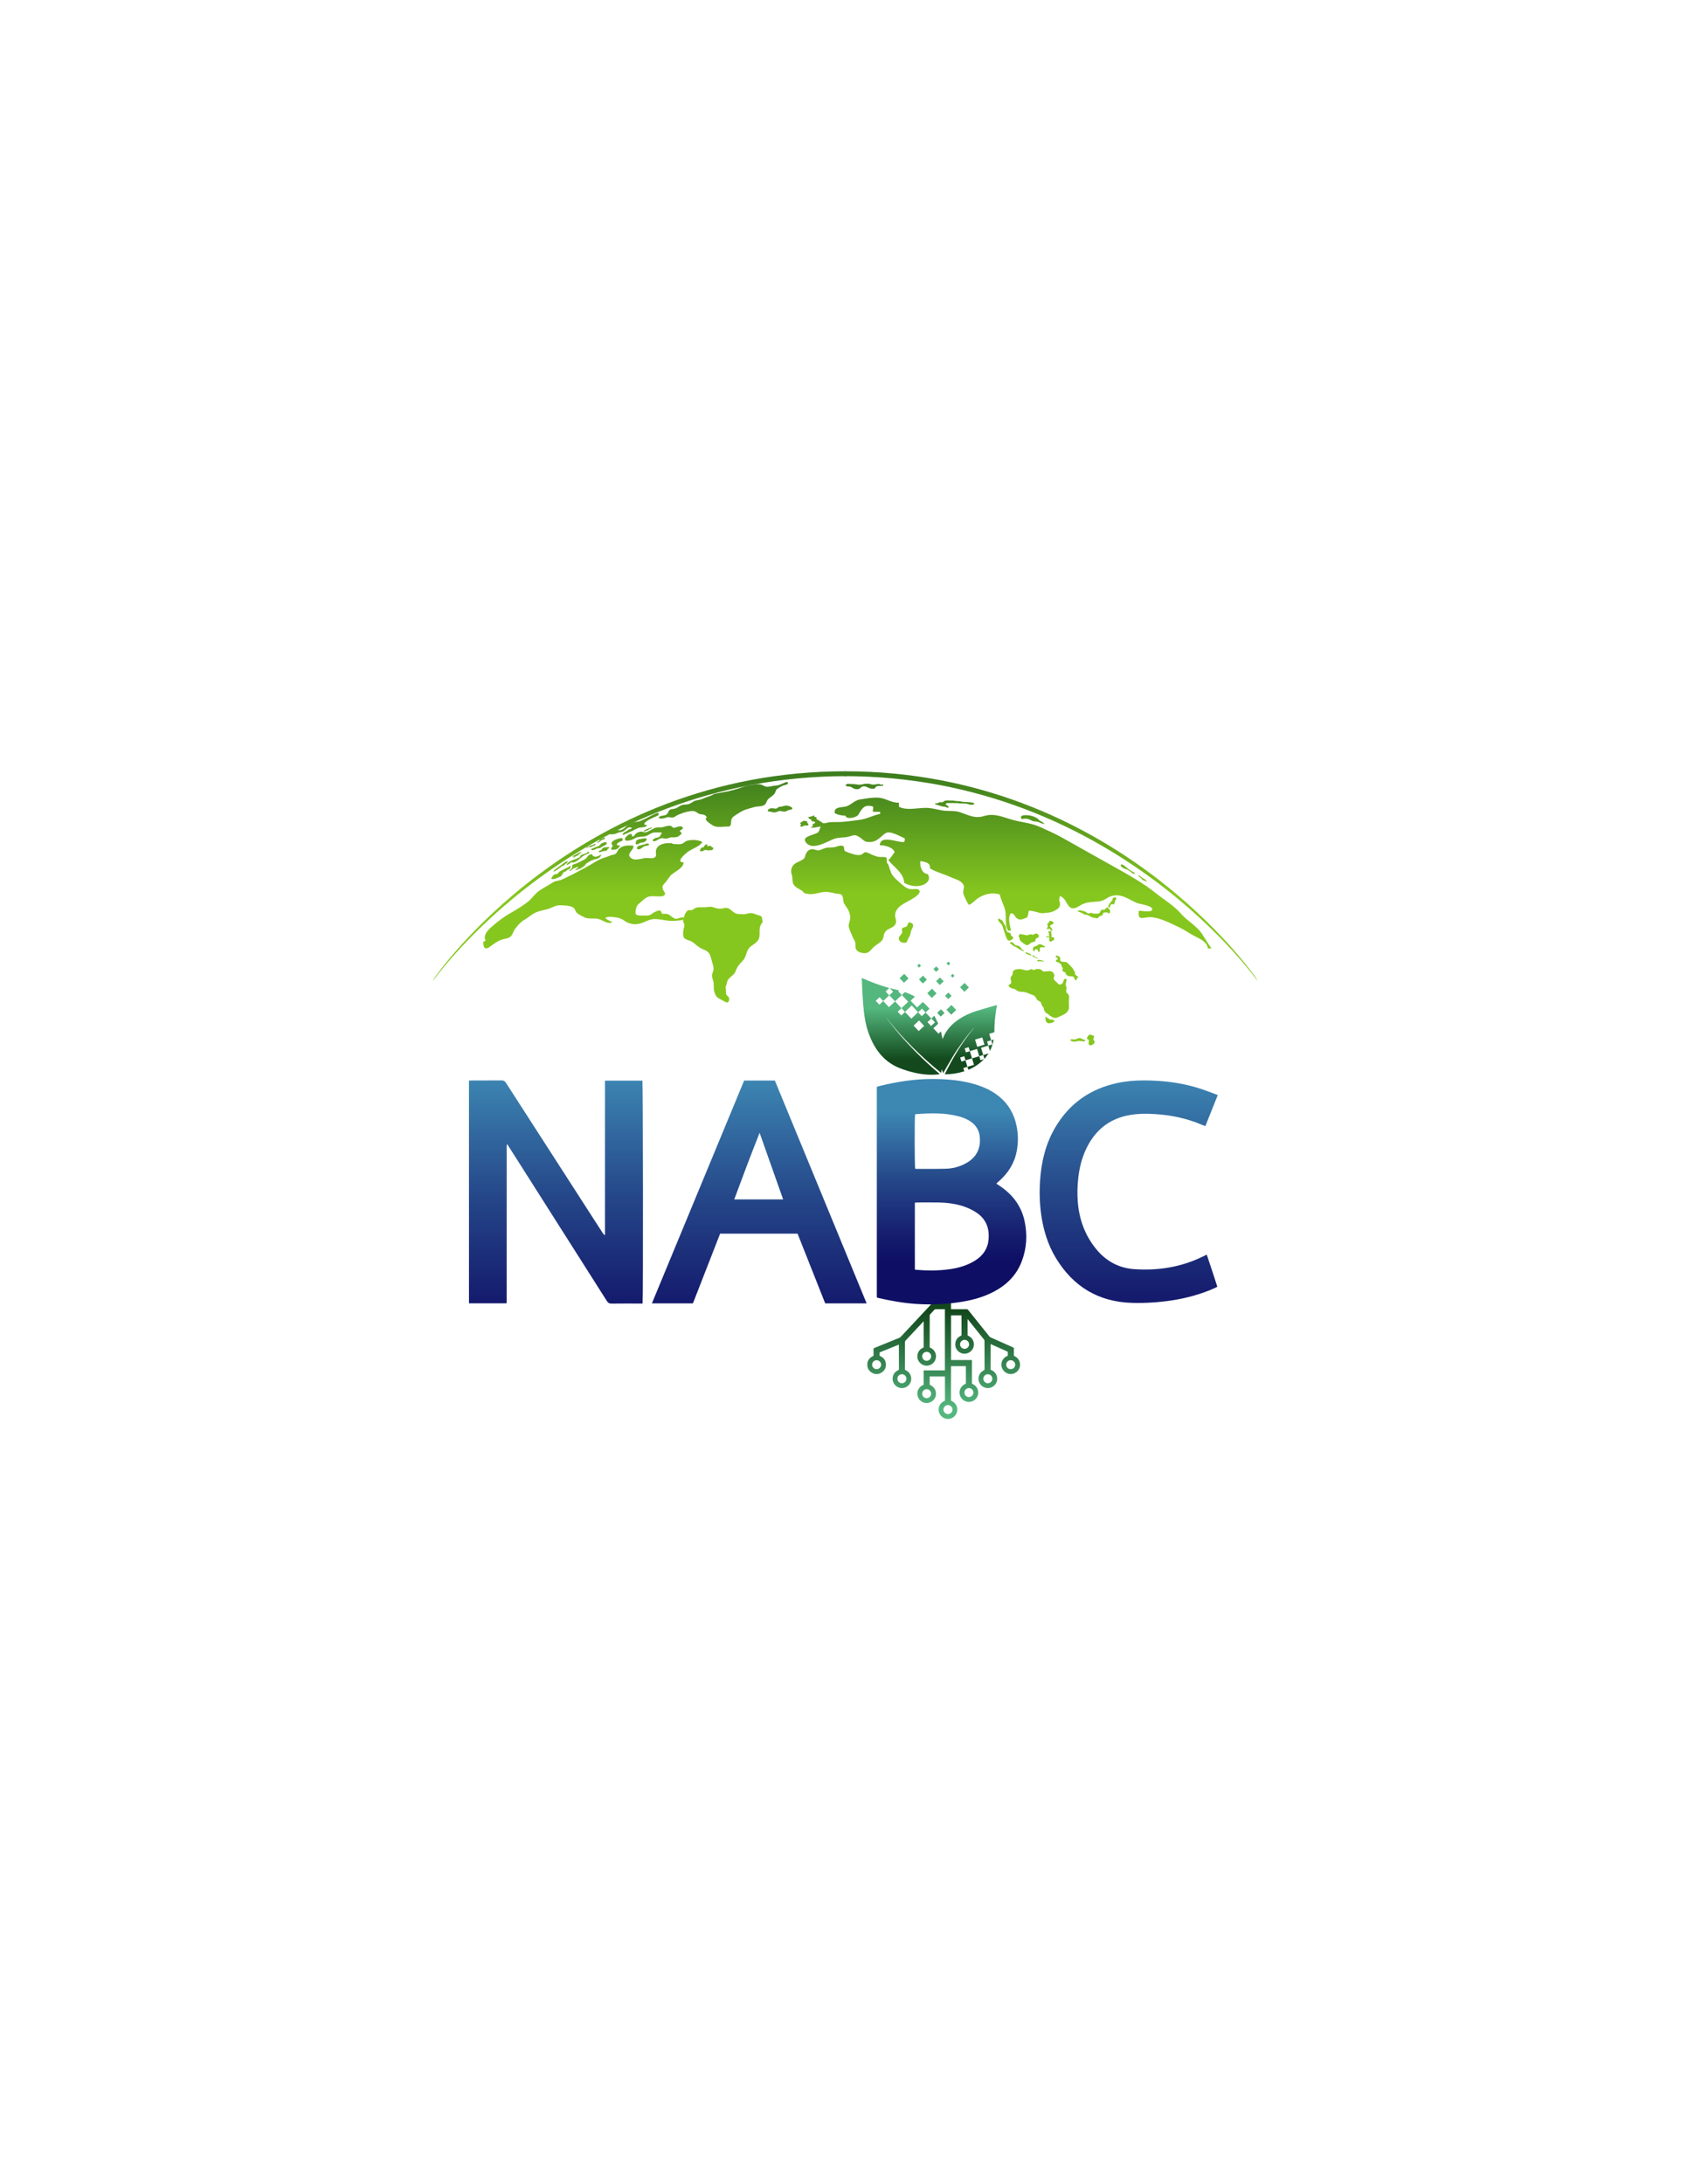 <?xml version="1.0" encoding="utf-8"?>
<!-- Generator: Adobe Illustrator 16.0.0, SVG Export Plug-In . SVG Version: 6.00 Build 0)  -->
<!DOCTYPE svg PUBLIC "-//W3C//DTD SVG 1.1//EN" "http://www.w3.org/Graphics/SVG/1.1/DTD/svg11.dtd">
<svg version="1.1" id="Layer_1" xmlns="http://www.w3.org/2000/svg" xmlns:xlink="http://www.w3.org/1999/xlink" x="0px" y="0px"
	 width="612px" height="792px" viewBox="0 0 612 792" enable-background="new 0 0 612 792" xml:space="preserve">
<g>
	<defs>
		<path id="SVGID_1_" d="M343.782,512.75c-0.884-0.068-1.595-0.873-1.52-1.719c0.082-0.918,0.858-1.607,1.725-1.533
			c0.921,0.078,1.623,0.859,1.545,1.713c-0.08,0.885-0.787,1.545-1.623,1.545C343.867,512.756,343.824,512.754,343.782,512.75
			 M334.54,505.361c-0.002-0.9,0.728-1.639,1.623-1.646c0.89-0.006,1.635,0.736,1.635,1.633c0.001,0.9-0.724,1.635-1.621,1.641
			c-0.004,0-0.008,0-0.012,0C335.278,506.988,334.541,506.252,334.54,505.361 M351.492,506.586c-0.887,0-1.636-0.75-1.633-1.637
			c0.003-0.893,0.738-1.621,1.643-1.619c0.899,0,1.637,0.738,1.631,1.629c-0.008,0.893-0.746,1.627-1.636,1.627
			C351.495,506.586,351.494,506.586,351.492,506.586 M358.354,501.563c-0.896-0.004-1.642-0.754-1.627-1.641
			c0.017-0.896,0.759-1.625,1.65-1.619c0.895,0.004,1.624,0.744,1.62,1.643s-0.733,1.617-1.638,1.617
			C358.357,501.563,358.355,501.563,358.354,501.563 M325.555,499.936c0.006-0.898,0.742-1.635,1.635-1.635
			c0.891,0.002,1.634,0.742,1.637,1.635c0.002,0.891-0.738,1.627-1.637,1.627h-0.002
			C326.286,501.563,325.549,500.828,325.555,499.936 M316.376,494.84c0.004-0.902,0.731-1.623,1.638-1.623
			c0.9,0.002,1.639,0.734,1.636,1.627c-0.003,0.889-0.753,1.633-1.642,1.633C317.115,496.473,316.372,495.729,316.376,494.84
			 M365.036,494.84c0-0.908,0.717-1.623,1.628-1.623c0.904,0,1.631,0.725,1.631,1.625c0,0.893-0.743,1.635-1.634,1.635
			C365.763,496.473,365.036,495.74,365.036,494.84 M334.54,491.816c0-0.9,0.731-1.635,1.627-1.635
			c0.898-0.002,1.631,0.73,1.631,1.629c0.001,0.902-0.723,1.629-1.625,1.631c-0.001,0-0.001,0-0.002,0
			C335.27,493.441,334.54,492.715,334.54,491.816 M348.287,487.475c-0.001-0.891,0.741-1.639,1.63-1.643
			c0.89-0.002,1.632,0.732,1.643,1.629c0.013,0.887-0.731,1.633-1.63,1.637c-0.002,0-0.004,0-0.006,0
			C349.028,489.098,348.289,488.365,348.287,487.475 M342.801,466.887v5.639h-0.322c-1.338,0-2.674,0.004-4.01-0.004
			c-0.199-0.002-0.338,0.053-0.473,0.201c-1.27,1.371-2.544,2.734-3.818,4.1c-2.454,2.627-4.904,5.258-7.365,7.879
			c-0.173,0.184-0.398,0.342-0.631,0.438c-3.02,1.238-6.047,2.465-9.073,3.688c-0.169,0.066-0.214,0.158-0.212,0.33
			c0.01,0.742,0,1.484,0.009,2.227c0.002,0.178-0.045,0.264-0.221,0.346c-1.319,0.621-2.044,1.654-2.045,3.133
			c-0.001,1.307,0.603,2.301,1.732,2.932c1.132,0.637,2.303,0.605,3.405-0.072c1.173-0.723,1.721-1.824,1.597-3.191
			c-0.118-1.309-0.823-2.254-2.032-2.793c-0.19-0.088-0.262-0.18-0.246-0.385c0.02-0.225,0.021-0.455,0-0.68
			c-0.019-0.211,0.062-0.305,0.253-0.381c2.035-0.818,4.068-1.646,6.101-2.471c0.206-0.084,0.413-0.166,0.646-0.258v0.275
			c0,2.873-0.004,5.746,0.005,8.619c0.001,0.215-0.073,0.299-0.258,0.377c-1.589,0.682-2.395,2.441-1.887,4.098
			c0.506,1.646,2.172,2.654,3.863,2.336c1.434-0.271,2.57-1.48,2.734-2.906c0.172-1.508-0.629-2.932-2.001-3.518
			c-0.205-0.088-0.263-0.193-0.262-0.404c0.006-3.256,0.006-6.516,0-9.771c0-0.225,0.062-0.387,0.218-0.553
			c1.785-1.902,3.563-3.813,5.343-5.719c0.392-0.418,0.781-0.834,1.212-1.293c0.005,0.113,0.011,0.172,0.011,0.229
			c0.001,3.021,0,6.043,0.004,9.064c0,0.152-0.045,0.227-0.191,0.287c-1.374,0.551-2.247,1.998-2.079,3.52
			c0.218,1.949,2.143,3.359,4.05,2.926c1.54-0.348,2.57-1.51,2.691-3.131c0.099-1.338-0.642-2.709-2.093-3.314
			c-0.147-0.063-0.189-0.135-0.189-0.285c0.003-3.824,0.001-7.65,0.009-11.477c0-0.105,0.055-0.234,0.128-0.314
			c0.527-0.582,1.06-1.16,1.606-1.723c0.087-0.094,0.25-0.156,0.38-0.158c1.047-0.012,2.096-0.008,3.144-0.006
			c0.085,0,0.169,0.008,0.259,0.014v22.17h-7.717v0.316c0,1.563-0.002,3.127,0.002,4.689c0.001,0.152-0.022,0.246-0.188,0.316
			c-1.44,0.609-2.236,1.965-2.076,3.516c0.188,1.854,1.946,3.236,3.788,2.977c1.503-0.215,2.714-1.385,2.915-2.816
			c0.225-1.609-0.581-3.051-2.063-3.676c-0.147-0.063-0.188-0.139-0.188-0.289c0.006-0.883,0.002-1.766,0.003-2.646
			c0-0.066,0.014-0.133,0.02-0.191h5.504c0.007,0.078,0.018,0.146,0.018,0.215c0.001,2.795-0.001,5.588,0.005,8.383
			c0,0.172-0.069,0.24-0.215,0.301c-1.59,0.674-2.412,2.354-1.97,4.018c0.426,1.607,2.007,2.668,3.691,2.471
			c1.51-0.176,2.71-1.375,2.939-2.941c0.213-1.436-0.633-2.932-2.002-3.52c-0.188-0.08-0.255-0.168-0.254-0.377
			c0.006-4,0.004-8,0.004-11.998v-0.285h5.399v0.334c0,1.904-0.005,3.809,0.006,5.711c0.002,0.244-0.069,0.359-0.295,0.459
			c-1.557,0.684-2.358,2.43-1.874,4.039c0.495,1.65,2.143,2.682,3.813,2.389c1.487-0.258,2.638-1.471,2.808-2.953
			c0.169-1.479-0.64-2.891-2.017-3.488c-0.194-0.084-0.245-0.184-0.245-0.383c0.007-2.664,0.004-5.326,0.004-7.99v-0.334h-7.581
			v-16.186h3.77c0.007,0.057,0.015,0.09,0.015,0.125c0,2.33-0.001,4.662,0.005,6.994c0.001,0.152-0.066,0.203-0.192,0.262
			c-1.357,0.631-2.076,1.688-2.076,3.195c0,2.109,2.055,3.721,4.11,3.234c1.446-0.344,2.521-1.549,2.639-2.961
			c0.127-1.529-0.677-2.877-2.084-3.477c-0.139-0.059-0.204-0.113-0.204-0.277c0.006-1.859,0.003-3.721,0.004-5.58
			c0-0.043,0.019-0.086,0.039-0.178c0.04,0.063,0.053,0.086,0.067,0.104c1.973,2.459,3.947,4.914,5.912,7.377
			c0.088,0.111,0.132,0.285,0.132,0.428c0.006,3.398,0.003,6.795,0.011,10.191c0.001,0.256-0.059,0.389-0.308,0.508
			c-1.521,0.73-2.255,2.521-1.71,4.111c0.551,1.607,2.198,2.566,3.854,2.244c1.45-0.285,2.594-1.52,2.724-2.943
			c0.144-1.566-0.689-2.967-2.115-3.527c-0.197-0.074-0.257-0.166-0.256-0.373c0.007-2.916,0.005-5.834,0.005-8.752V487.4
			c0.065,0.012,0.101,0.01,0.13,0.023c1.99,0.883,3.978,1.768,5.964,2.66c0.069,0.029,0.133,0.152,0.137,0.234
			c0.015,0.365-0.002,0.732,0.011,1.1c0.005,0.16-0.063,0.225-0.202,0.283c-1.463,0.611-2.271,1.984-2.099,3.553
			c0.21,1.895,2.026,3.258,3.911,2.932c1.455-0.25,2.63-1.449,2.794-2.85c0.187-1.584-0.575-2.965-1.993-3.59
			c-0.177-0.078-0.223-0.174-0.22-0.352c0.008-0.805-0.005-1.609,0.008-2.412c0.005-0.205-0.058-0.301-0.249-0.387
			c-2.739-1.211-5.476-2.432-8.21-3.654c-0.15-0.068-0.302-0.18-0.404-0.309c-2.595-3.225-5.182-6.451-7.767-9.682
			c-0.12-0.146-0.237-0.217-0.437-0.217c-1.799,0.01-3.599,0.006-5.397,0.006h-0.338v-7.854H342.801z"/>
	</defs>
	<clipPath id="SVGID_2_">
		<use xlink:href="#SVGID_1_"  overflow="visible"/>
	</clipPath>
	
		<linearGradient id="SVGID_3_" gradientUnits="userSpaceOnUse" x1="-114.948" y1="688.938" x2="-113.948" y2="688.938" gradientTransform="matrix(0 35.124 35.124 0 -23855.871 4513.168)">
		<stop  offset="0" style="stop-color:#13491D"/>
		<stop  offset="1" style="stop-color:#54B77E"/>
	</linearGradient>
	<rect x="314.639" y="466.887" clip-path="url(#SVGID_2_)" fill="url(#SVGID_3_)" width="55.561" height="47.797"/>
</g>
<g>
	<defs>
		<path id="SVGID_4_" d="M312.154,289.858c-2.128,0.295-3.094,1.79-5.035,2.508c-1.301,0.482-4.924,0.004-4.239,2.552
			c1.439,0.642,2.212,0.761,3.814,0.846c0.396,1.347,2.788,0.8,3.721,0.368c1.246-0.576,1.143-1.199,1.879-2.202
			c0.861-1.171,1.545-1.875,3.154-1.721c2.044,0.195,1.15,0.488,1.191,2.125c0.873,0.047,1.782,0.014,2.654,0.06
			c0.027,0.251,0.03,0.466,0.006,0.719c-2.6,0.542-4.901,1.862-7.539,2.188c-2.794,0.347-5.271,0.785-8.136,0.785
			c-1.557,0-3.122-0.073-4.504,0.54c-1.941,0.861-1.321,1.688-2.229,3.035c-0.788,1.168-7.094,1.428-4.117,4.26
			c2.431,2.313,7.377-0.8,9.735-1.719c1.713-0.667,3.534-0.328,5.391-0.833c1.791-0.486,2.213-0.947,3.914,0.202
			c1.61,1.088,1.704,1.791,3.634,1.753c1.602-0.032,2.396-0.464,3.72-1.499c1.665-1.3,2.132-2.497,4.525-1.778
			c1.546,0.465,3.085,1.294,4.517,1.949c0.064,0.374-0.017,0.982-0.19,1.309c-0.682,0.142-1.882-0.134-3.182-0.41
			c-2.571-0.545-5.535-1.09-5.678,1.585c1.637-0.013,4.939,0.705,5.372,2.537c-0.775,0.923-1.287,2.19-2.291,2.82
			c2.09,2.725,5.462,4.452,5.837,8.35c1.912,0.974,4.14,1.49,6.368,0.828c1.856-0.551,3.403-2.177,2.093-4.09
			c-2.079-0.114-2.954-2.873-2.646-4.71c1.488,0.343,3.689,0.397,3.488,2.683c2.127,1.299,5.475,2.184,7.666,3.222
			c1.253,0.592,2.896,0.944,3.88,1.955c1.58,1.624,0.167,2.219,0.582,4.113c0.087,0.39,1.682,3.838,1.972,3.892
			c0.582,0.109,2.652-1.969,3.267-2.368c2.311-1.507,5.182-2.244,7.959-1.348c0.408,2.046,1.658,4.108,1.971,5.844
			c0.472,2.619-0.274,4.817,0.999,7.218c0.317,0.074,0.78,0.09,1.099,0.005c-0.394-1.973-1.25-4.366-0.131-6.206
			c1.303-0.318,1.443,1.415,2.492,1.931c1.362,0.669,2.106-0.085,3.448-0.431c0.399-0.773,0.464-1.632,0.649-2.484
			c0.849-0.068,1.762,0.188,2.684,0.444c1.345,0.374,2.707,0.747,3.915,0.113c2.745-1.442-0.017-5.331,3.309-5.884
			c2.058-0.341,2.915,0.927,3.658,2.195c0.956,1.628,1.725,3.257,4.611,1.476c2.568-1.585,3.943-1.416,7.138-1.704
			c2.021-0.182,3.023-1.486,4.681-1.968c3.65-1.061,6.325,1.331,9.245,2.542c0.76,0.314,6.206,0.973,5.464,2.522
			c-0.312,0.653-2.028,0.515-3.363,0.378c-0.616-0.064-1.15-0.127-1.428-0.114c-0.39,3.019,0.733,2.748,2.423,2.478
			c0.5-0.08,1.049-0.16,1.623-0.156c3.323,0.028,7.709,2.338,10.737,3.765c1.842,0.869,3.769,2.264,5.483,3.139
			c1.818,0.93,4.516,2.027,4.742,4.388c0.462,0.103,0.876,0.134,1.317-0.117c-0.595-0.556-1.301-1.789-1.748-2.503
			c-0.494-0.792-1.143-1.778-1.729-2.687c-1.796-2.776-5.314-4.628-7.519-7.188c-2.646-3.073-6.215-5.121-9.347-7.623
			c-4.648-3.712-9.748-6.499-14.643-9.246c-6.225-3.491-12.343-6.899-18.695-10.495c-2.695-1.523-5.696-2.866-8.519-4.141
			c-3.372-1.525-7.065-1.68-10.469-2.716c-3.312-1.008-6.295-2.308-9.733-1.256c-3.477,1.064-5.568-0.286-8.824-1.372
			c-1.863-0.62-3.676-0.346-5.672-0.539c-1.85-0.178-3.575-0.792-5.476-0.974c-1.369-0.131-2.807-0.002-4.236,0.126
			c-2.379,0.214-4.737,0.428-6.728-0.557c0.098-0.438-0.159-1.065-0.058-1.504c-2.312,0.089-4.086-1.15-6.203-1.638
			c-0.662-0.153-1.366-0.213-2.09-0.213C315.896,289.212,313.878,289.621,312.154,289.858"/>
	</defs>
	<clipPath id="SVGID_5_">
		<use xlink:href="#SVGID_4_"  overflow="visible"/>
	</clipPath>
	
		<linearGradient id="SVGID_6_" gradientUnits="userSpaceOnUse" x1="-114.529" y1="691.598" x2="-113.529" y2="691.598" gradientTransform="matrix(0 62.95 62.95 0 -43171.68 7470.903)">
		<stop  offset="0" style="stop-color:#1B5B1D"/>
		<stop  offset="1" style="stop-color:#86C71F"/>
	</linearGradient>
	<rect x="289.798" y="289.212" clip-path="url(#SVGID_5_)" fill="url(#SVGID_6_)" width="149.675" height="54.777"/>
</g>
<g>
	<defs>
		<path id="SVGID_7_" d="M303.047,307.11c-0.98,0.225-1.833,0.166-2.833,0.248s-1.863,0.594-2.808,0.898
			c-0.758,0.243-1.277-0.062-2.029-0.228c-1.769-0.393-2.812,0.653-3.251,2.27c-0.194,0.719-0.258,0.941-0.891,1.376
			c-0.942,0.649-2.197,0.918-3.065,1.673c-0.787,0.684-1.195,1.699-1.159,2.695c0.023,0.659,0.313,1.247,0.399,1.893
			c0.099,0.74,0.044,1.565,0.264,2.275c0.401,1.291,1.848,1.946,2.953,2.574c0.475,0.27,0.678,0.6,1.031,0.916
			c0.442,0.395,0.871,0.329,1.438,0.436c1.25,0.234,2.526-0.05,3.79-0.333c1.518-0.34,3.019-0.68,4.445-0.129
			c0.008-0.033-0.049-0.077-0.04-0.13c0.631,0.108,1.232,0.332,1.836,0.459c0.52,0.111,1.379,0.057,1.854,0.269
			c1.137,0.506,0.708,2.249,1.179,3.199c0.527,1.067,1.385,1.871,1.793,3.003c0.366,1.015,0.635,1.919,0.386,3.083
			c-0.214,1.002-0.701,1.886-0.337,2.937c0.436,1.26,1.026,2.558,1.566,3.775c0.232,0.527,0.6,0.987,0.714,1.562
			c0.124,0.623,0.001,1.331,0.126,1.972c0.263,1.347,2.234,1.901,3.506,1.819c1.523-0.099,2.212-1.531,3.277-2.416
			c1.148-0.955,2.929-1.71,3.303-3.322c0.178-0.771,0.103-1.206,0.593-1.902c0.439-0.621,0.81-0.863,1.487-1.19
			c1.229-0.594,2.423-1.11,2.5-2.612c0.038-0.766-0.25-1.201-0.326-1.912c-0.091-0.865,0.115-1.594,0.554-2.317
			c0.634-1.048,1.746-1.828,2.805-2.421c1.272-0.714,2.604-1.421,3.815-2.217c0.807-0.528,2.798-2.221,0.964-2.86
			c-0.556-0.194-1.242-0.036-1.823-0.013c-1.003,0.041-1.75-0.203-2.642-0.772c-0.877-0.56-1.518-1.178-2.264-1.868
			c-0.727-0.671-1.468-1.254-2.068-2.043c-0.313-0.411-0.555-0.702-0.776-1.178c-0.148-0.316-0.184-0.737-0.371-0.993l-0.71-2.156
			c-0.774-0.528-0.422-1.691-0.659-2.473c-0.625-0.28-1.308-0.203-1.99-0.203c-1.061,0-1.643-0.217-2.654-0.585
			c-0.803-0.294-1.635-0.795-2.464-1.062c-0.724-0.233-0.969,0.052-1.472,0.471c-1.239,1.033-3.555,0.142-4.96-0.341
			c-0.377-0.13-0.886-0.33-1.243-0.525c-0.485-0.265-0.43-0.155-0.514-0.698c-0.129-0.823-0.038-1.269-0.957-1.374
			c-0.076-0.009-0.153-0.013-0.23-0.013C304.396,306.627,303.71,306.957,303.047,307.11"/>
	</defs>
	<clipPath id="SVGID_8_">
		<use xlink:href="#SVGID_7_"  overflow="visible"/>
	</clipPath>
	
		<linearGradient id="SVGID_9_" gradientUnits="userSpaceOnUse" x1="-114.53" y1="691.625" x2="-113.529" y2="691.625" gradientTransform="matrix(0 62.95 62.95 0 -43227.117 7470.903)">
		<stop  offset="0" style="stop-color:#1B5B1D"/>
		<stop  offset="1" style="stop-color:#86C71F"/>
	</linearGradient>
	<rect x="286.975" y="306.627" clip-path="url(#SVGID_8_)" fill="url(#SVGID_9_)" width="47.745" height="39.077"/>
</g>
<g>
	<defs>
		<path id="SVGID_10_" d="M329.275,335.171c-0.218,0.553-0.141,0.667-0.716,0.916c-0.355,0.154-1.06,0.191-1.278,0.589
			c-0.238,0.434,0.094,0.995-0.013,1.436c-0.247,1.041-1.723,1.515-1.03,2.874c0.414,0.81,2.03,1.205,2.769,0.573
			c0.233-0.602,0.436-1.302,0.873-1.944c0.422-0.618,0.386-1.033,0.556-1.814c0.196-0.906,1.657-2.476,0.129-3.149l-0.452-0.196
			c-0.019-0.001-0.036-0.001-0.055-0.001C329.525,334.455,329.442,334.744,329.275,335.171"/>
	</defs>
	<clipPath id="SVGID_11_">
		<use xlink:href="#SVGID_10_"  overflow="visible"/>
	</clipPath>
	
		<linearGradient id="SVGID_12_" gradientUnits="userSpaceOnUse" x1="-114.524" y1="691.617" x2="-113.528" y2="691.617" gradientTransform="matrix(0 62.95 62.95 0 -43208.742 7470.903)">
		<stop  offset="0" style="stop-color:#1B5B1D"/>
		<stop  offset="1" style="stop-color:#86C71F"/>
	</linearGradient>
	<rect x="325.546" y="334.455" clip-path="url(#SVGID_11_)" fill="url(#SVGID_12_)" width="6.547" height="7.736"/>
</g>
<g>
	<defs>
		<path id="SVGID_13_" d="M362.242,333.11c-0.171,0.123-0.144,0.537-0.059,0.701c0.124,0.239,0.414,0.545,0.585,0.776
			c0.225,0.306,0.54,0.498,0.725,0.832c0.354,0.64,0.471,1.508,0.732,2.112c0.304,0.7,0.421,1.474,0.744,2.134
			c0.229,0.466,0.4,1.273,0.963,1.386c0.515,0.105,2.078-0.641,1.52-1.298c-0.256-0.301-0.563-0.274-0.713-0.694
			c-0.044-0.121-0.036-0.432-0.096-0.523c-0.071-0.114-0.272-0.157-0.323-0.228l-0.581-0.261c-0.338,0.079-0.505-0.486-0.622-0.72
			c-0.185-0.366-0.118-0.565-0.153-0.945c-0.059-0.634-0.563-1.165-0.905-1.657c-0.158-0.227-0.121-0.507-0.273-0.725
			c-0.201-0.287-0.663-0.457-0.956-0.663c-0.119-0.084-0.3-0.267-0.466-0.267C362.321,333.07,362.28,333.082,362.242,333.11"/>
	</defs>
	<clipPath id="SVGID_14_">
		<use xlink:href="#SVGID_13_"  overflow="visible"/>
	</clipPath>
	
		<linearGradient id="SVGID_15_" gradientUnits="userSpaceOnUse" x1="-114.529" y1="691.619" x2="-113.529" y2="691.619" gradientTransform="matrix(0 62.95 62.95 0 -43172.555 7470.903)">
		<stop  offset="0" style="stop-color:#1B5B1D"/>
		<stop  offset="1" style="stop-color:#86C71F"/>
	</linearGradient>
	<rect x="362.071" y="333.07" clip-path="url(#SVGID_14_)" fill="url(#SVGID_15_)" width="5.939" height="8.086"/>
</g>
<g>
	<defs>
		<path id="SVGID_16_" d="M375.426,338.569c-0.299,0.111-0.381,0.417-0.741,0.393c-0.285-0.019-0.504-0.191-0.84-0.163
			c-0.298,0.024-0.568,0.121-0.831,0.236c-0.427,0.187-0.788,0.075-1.178-0.036c-0.238-0.068-0.488-0.136-0.769-0.136
			c-0.141,0.001-0.289-0.045-0.438-0.09c-0.205-0.064-0.41-0.127-0.59-0.067c-0.281,0.093-0.512,0.581-0.452,0.862
			c0.061,0.27,0.269,0.425,0.285,0.739c0.025,0.443,0.095,0.59,0.413,0.917c0.489,0.503,1.028,0.886,1.623,1.256
			c0.746,0.463,1.253,0.171,1.826-0.409c0.305-0.311,0.505-0.337,0.919-0.439c0.252-0.063,0.655-0.136,0.839-0.325
			c0.22-0.227,0.099-0.494,0.199-0.745c0.092-0.231,0.338-0.316,0.536-0.4c0.481-0.202,0.651-0.399,0.653-0.972l-0.453-0.522
			c-0.182-0.089-0.424-0.156-0.66-0.156C375.65,338.512,375.533,338.529,375.426,338.569"/>
	</defs>
	<clipPath id="SVGID_17_">
		<use xlink:href="#SVGID_16_"  overflow="visible"/>
	</clipPath>
	
		<linearGradient id="SVGID_18_" gradientUnits="userSpaceOnUse" x1="-114.529" y1="691.615" x2="-113.529" y2="691.615" gradientTransform="matrix(0 62.95 62.95 0 -43164.18 7470.903)">
		<stop  offset="0" style="stop-color:#1B5B1D"/>
		<stop  offset="1" style="stop-color:#86C71F"/>
	</linearGradient>
	<rect x="369.528" y="338.512" clip-path="url(#SVGID_17_)" fill="url(#SVGID_18_)" width="7.354" height="4.431"/>
</g>
<g>
	<defs>
		<path id="SVGID_19_" d="M380.762,333.986c-0.115,0.091-0.132,0.262-0.178,0.383c-0.098,0.252-0.225,0.324-0.44,0.434
			c-0.198,0.103-0.204,0.246-0.192,0.462c0.01,0.202,0.106,0.285,0.174,0.452c0.071,0.179,0.041,0.336-0.081,0.485
			c-0.122,0.151-0.379,0.517-0.12,0.704c0.147,0.107,0.309,0.016,0.466-0.074c0.188-0.108,0.374-0.215,0.535,0.004
			c0.056,0.076,0.046,0.199,0.095,0.286c0.063,0.11,0.181,0.224,0.286,0.293c0.17,0.11,0.42,0.159,0.454-0.086
			c0.046-0.339-0.304-0.786-0.534-1.041c-0.137-0.152-0.27-0.264-0.291-0.489c-0.034-0.38,0.277-0.389,0.567-0.523
			c0.231-0.107,0.576-0.219,0.689-0.477c0.092-0.208-0.053-0.493-0.271-0.555l-0.485-0.278c-0.12-0.029-0.26-0.067-0.392-0.067
			C380.942,333.899,380.845,333.921,380.762,333.986"/>
	</defs>
	<clipPath id="SVGID_20_">
		<use xlink:href="#SVGID_19_"  overflow="visible"/>
	</clipPath>
	
		<linearGradient id="SVGID_21_" gradientUnits="userSpaceOnUse" x1="-114.519" y1="691.614" x2="-113.527" y2="691.614" gradientTransform="matrix(0 62.95 62.95 0 -43156.367 7470.903)">
		<stop  offset="0" style="stop-color:#1B5B1D"/>
		<stop  offset="1" style="stop-color:#86C71F"/>
	</linearGradient>
	<rect x="379.665" y="333.899" clip-path="url(#SVGID_20_)" fill="url(#SVGID_21_)" width="2.618" height="3.675"/>
</g>
<g>
	<defs>
		<path id="SVGID_22_" d="M380.703,337.617c-0.126,0.004-0.343,0.133-0.376,0.273c-0.047,0.199,0.201,0.328,0.221,0.518
			c0.009,0.083-0.001,0.167,0.01,0.249c0.012,0.081,0.015,0.085-0.031,0.155c-0.096,0.145-0.104,0.243,0.031,0.375
			c0.085,0.082,0.188,0.151,0.185,0.283c-0.003,0.139-0.122,0.109-0.227,0.093c-0.093-0.013-0.188-0.009-0.284-0.007
			c-0.063,0.003-0.124,0.005-0.186,0.002c-0.074-0.003-0.147-0.013-0.222-0.017c-0.072-0.003-0.252-0.031-0.312,0.007
			c-0.18,0.12,0.185,0.3,0.276,0.318c0.273,0.054,0.578,0.003,0.834,0.126c0.059,0.028,0.153,0.06,0.181,0.125
			c0.04,0.09-0.066,0.223-0.11,0.312c-0.073,0.143-0.208,0.287-0.128,0.442c0.077,0.157,0.186,0.259,0.297,0.386
			c0.093,0.106,0.305,0.277,0.461,0.234c0.081-0.022,0.15-0.109,0.194-0.177c0.024-0.039,0.038-0.116,0.065-0.148
			c0.058-0.066,0.151-0.056,0.242-0.047c0.058,0.006,0.117,0.011,0.164-0.004c0.088-0.03,0.184-0.147,0.242-0.215
			c0.075-0.091,0.144-0.207,0.185-0.319c0.082-0.232-0.002-0.496-0.197-0.648c-0.096-0.075-0.294-0.089-0.419-0.099
			c-0.144-0.011-0.244,0-0.327-0.137c-0.086-0.139-0.097-0.281-0.037-0.433c0.049-0.122,0.123-0.244,0.105-0.383
			c-0.014-0.109-0.119-0.205-0.174-0.301c-0.089-0.157-0.086-0.232-0.008-0.394c0.041-0.084,0.122-0.252,0.061-0.342l-0.29-0.213
			c-0.07,0.088-0.173,0.054-0.272,0.021c-0.052-0.017-0.104-0.035-0.148-0.035C380.707,337.617,380.705,337.617,380.703,337.617"/>
	</defs>
	<clipPath id="SVGID_23_">
		<use xlink:href="#SVGID_22_"  overflow="visible"/>
	</clipPath>
	
		<linearGradient id="SVGID_24_" gradientUnits="userSpaceOnUse" x1="-114.519" y1="691.614" x2="-113.527" y2="691.614" gradientTransform="matrix(0 62.95 62.95 0 -43156.43 7470.903)">
		<stop  offset="0" style="stop-color:#1B5B1D"/>
		<stop  offset="1" style="stop-color:#86C71F"/>
	</linearGradient>
	<rect x="379.333" y="337.617" clip-path="url(#SVGID_23_)" fill="url(#SVGID_24_)" width="3.165" height="3.917"/>
</g>
<g>
	<defs>
		<path id="SVGID_25_" d="M366.392,341.904c0.053,0.207,0.218,0.261,0.386,0.359c0.105,0.061,0.155,0.137,0.235,0.228
			c0.1,0.113,0.248,0.193,0.367,0.281c0.129,0.097,0.257,0.194,0.39,0.284c0.171,0.117,0.368,0.152,0.559,0.234
			c0.31,0.134,0.565,0.303,0.835,0.508c0.274,0.212,0.549,0.356,0.854,0.527c0.286,0.16,0.589,0.291,0.869,0.457
			c0.082,0.047,0.185,0.119,0.279,0.121c0.112,0.003,0.222-0.096,0.194-0.22c-0.029-0.128-0.376-0.274-0.478-0.331
			c-0.155-0.086-0.286-0.168-0.36-0.33c-0.065-0.145-0.084-0.271-0.192-0.404c-0.076-0.094-0.19-0.19-0.29-0.257l-0.304-0.257
			c-0.075-0.044-0.101-0.133-0.185-0.169c-0.101-0.042-0.227-0.023-0.336-0.039c-0.133-0.02-0.259-0.063-0.395-0.077
			c-0.121-0.012-0.245,0-0.356-0.048c-0.357-0.157-0.53-0.483-0.774-0.755c-0.194-0.214-0.537-0.371-0.814-0.393
			c-0.021-0.002-0.045-0.003-0.069-0.003C366.604,341.62,366.339,341.689,366.392,341.904"/>
	</defs>
	<clipPath id="SVGID_26_">
		<use xlink:href="#SVGID_25_"  overflow="visible"/>
	</clipPath>
	
		<linearGradient id="SVGID_27_" gradientUnits="userSpaceOnUse" x1="-114.529" y1="691.616" x2="-113.529" y2="691.616" gradientTransform="matrix(0 62.95 62.95 0 -43168.555 7470.903)">
		<stop  offset="0" style="stop-color:#1B5B1D"/>
		<stop  offset="1" style="stop-color:#86C71F"/>
	</linearGradient>
	<rect x="366.339" y="341.62" clip-path="url(#SVGID_26_)" fill="url(#SVGID_27_)" width="5.048" height="3.286"/>
</g>
<g>
	<defs>
		<path id="SVGID_28_" d="M371.99,345.54l0.322,0.278c0.072,0.044,0.148,0.113,0.222,0.157c0.165,0.099,0.356,0.113,0.553,0.153
			c0.172,0.035,0.361,0.113,0.519,0.179c0.15,0.063,0.281,0.211,0.467,0.134c0.196-0.082-0.014-0.212-0.101-0.365
			c-0.109-0.196-0.271-0.244-0.477-0.291c-0.199-0.046-0.368-0.125-0.554-0.211c-0.139-0.065-0.471-0.254-0.704-0.254
			C372.109,345.32,372.01,345.377,371.99,345.54"/>
	</defs>
	<clipPath id="SVGID_29_">
		<use xlink:href="#SVGID_28_"  overflow="visible"/>
	</clipPath>
	
		<linearGradient id="SVGID_30_" gradientUnits="userSpaceOnUse" x1="-114.529" y1="691.617" x2="-113.529" y2="691.617" gradientTransform="matrix(0 62.95 62.95 0 -43164.367 7470.903)">
		<stop  offset="0" style="stop-color:#1B5B1D"/>
		<stop  offset="1" style="stop-color:#86C71F"/>
	</linearGradient>
	<rect x="371.99" y="345.32" clip-path="url(#SVGID_29_)" fill="url(#SVGID_30_)" width="2.278" height="1.198"/>
</g>
<g>
	<defs>
		<path id="SVGID_31_" d="M374.488,346.499c-0.053,0.138,0.05,0.167,0.148,0.22c0.127,0.069,0.142,0.117,0.23,0.224
			c0.109,0.133,0.202,0.127,0.369,0.152c0.296,0.044,0.468,0.227,0.733,0.327c0.148,0.056,0.284,0.056,0.436,0.097
			c0.103,0.027,0.272,0.126,0.217-0.082c-0.151-0.084-0.269-0.131-0.45-0.167c-0.199-0.038-0.3-0.136-0.469-0.241
			c-0.122-0.075-0.283-0.069-0.4-0.17c-0.1-0.086-0.167-0.25-0.263-0.356l-0.323-0.098c-0.019-0.013-0.042-0.019-0.065-0.019
			C374.585,346.386,374.513,346.433,374.488,346.499"/>
	</defs>
	<clipPath id="SVGID_32_">
		<use xlink:href="#SVGID_31_"  overflow="visible"/>
	</clipPath>
	
		<linearGradient id="SVGID_33_" gradientUnits="userSpaceOnUse" x1="-114.529" y1="691.616" x2="-113.529" y2="691.616" gradientTransform="matrix(0 62.95 62.95 0 -43161.867 7470.903)">
		<stop  offset="0" style="stop-color:#1B5B1D"/>
		<stop  offset="1" style="stop-color:#86C71F"/>
	</linearGradient>
	<rect x="374.436" y="346.386" clip-path="url(#SVGID_32_)" fill="url(#SVGID_33_)" width="2.242" height="1.259"/>
</g>
<g>
	<defs>
		<path id="SVGID_34_" d="M376.3,348.466c0.092,0.135,0.372,0.106,0.63,0.076c0.16-0.018,0.311-0.036,0.401-0.015
			c0.133,0.032,0.211,0.081,0.354,0.066c0.127-0.012,0.242-0.047,0.374-0.033c0.133,0.014,0.517,0.241,0.582,0.083
			c0.11-0.259-0.549-0.384-0.693-0.394c-0.124-0.008-0.228-0.033-0.339-0.081l-0.404-0.098c-0.034-0.019-0.098-0.028-0.176-0.028
			C376.703,348.042,376.117,348.199,376.3,348.466"/>
	</defs>
	<clipPath id="SVGID_35_">
		<use xlink:href="#SVGID_34_"  overflow="visible"/>
	</clipPath>
	
		<linearGradient id="SVGID_36_" gradientUnits="userSpaceOnUse" x1="-114.474" y1="691.615" x2="-113.514" y2="691.615" gradientTransform="matrix(0 62.95 62.95 0 -43159.93 7470.903)">
		<stop  offset="0" style="stop-color:#1B5B1D"/>
		<stop  offset="1" style="stop-color:#86C71F"/>
	</linearGradient>
	<rect x="376.117" y="348.042" clip-path="url(#SVGID_35_)" fill="url(#SVGID_36_)" width="2.635" height="0.759"/>
</g>
<g>
	<defs>
		<path id="SVGID_37_" d="M375.688,351.465c-0.258,0.104-0.563,0.348-0.872,0.262c-0.271-0.076-0.239-0.34-0.581-0.319
			c-0.302,0.018-0.665,0.259-0.942,0.344c-0.321,0.099-0.69,0.125-1.029,0.106c-0.735-0.042-1.399-0.459-2.175-0.458
			c-0.695,0.001-1.446-0.009-2.041,0.318c-0.318,0.176-0.553,0.463-0.629,0.824c-0.073,0.347,0.024,0.638-0.162,0.941
			c-0.334,0.544-0.782,0.924-0.605,1.64c0.132,0.538,0.415,1.225-0.081,1.656c-0.18,0.156-0.589,0.25-0.663,0.505
			c-0.072,0.248,0.203,0.499,0.357,0.645c0.575,0.54,1.288,0.473,1.954,0.784c0.314,0.147,0.582,0.372,0.855,0.556
			c0.251,0.168,0.539,0.2,0.832,0.293c0.323,0.104,0.646,0.102,0.97,0.101c0.321-0.002,0.642-0.002,0.967,0.096
			c0.531,0.162,1.082,0.321,1.561,0.548c0.387,0.184,0.858,0.376,1.28,0.498c0.514,0.148,0.896,0.53,1.133,1.01
			c0.15,0.305,0.3,0.585,0.548,0.816c0.294,0.275,0.695,0.348,1.003,0.588c0.206,0.162,0.329,0.456,0.39,0.718
			c0.087,0.385,0.108,0.524,0.37,0.843c0.284,0.346,0.531,0.614,0.564,1.083c0.03,0.414,0.179,0.665,0.421,1.005
			c0.247,0.345,0.549,0.512,0.896,0.735c0.224,0.143,0.721,0.387,0.781,0.683c0.228-0.002,0.57,0.322,0.777,0.441
			c0.313,0.181,0.665,0.315,1.033,0.368c0.71,0.102,1.554-0.406,2.197-0.688c1.446-0.632,3.002-1.385,3.002-3.221
			c0-0.792-0.099-1.612-0.033-2.395c0.063-0.752,0.229-1.327-0.128-2.054l-0.421-0.62c-0.415,0.074-0.445-0.795-0.421-1.075
			c0.023-0.252,0.119-0.47,0.138-0.721c0.028-0.347-0.118-0.462-0.227-0.75c-0.131-0.344-0.081-0.985,0.025-1.331
			c0.116-0.375,0.328-0.931,0.06-1.277c-1.096-0.239-0.807,0.877-1.317,1.515c-0.218,0.273-0.585,0.464-0.904,0.504
			c-0.464,0.059-0.72-0.207-0.988-0.554c-0.433-0.565-1.194-0.83-1.337-1.601c-0.076-0.403,0.185-0.529,0.258-0.881
			c0.067-0.316-0.132-0.784-0.285-1.045c-0.716-1.218-2.373-0.633-3.463-0.621c-0.526,0.008-0.787-0.563-1.226-0.751
			c-0.287-0.122-0.68-0.194-1.06-0.194C376.186,351.336,375.909,351.376,375.688,351.465"/>
	</defs>
	<clipPath id="SVGID_38_">
		<use xlink:href="#SVGID_37_"  overflow="visible"/>
	</clipPath>
	
		<linearGradient id="SVGID_39_" gradientUnits="userSpaceOnUse" x1="-114.529" y1="691.616" x2="-113.529" y2="691.616" gradientTransform="matrix(0 62.95 62.95 0 -43160.555 7470.903)">
		<stop  offset="0" style="stop-color:#1B5B1D"/>
		<stop  offset="1" style="stop-color:#86C71F"/>
	</linearGradient>
	<rect x="365.834" y="351.336" clip-path="url(#SVGID_38_)" fill="url(#SVGID_39_)" width="22.161" height="17.861"/>
</g>
<g>
	<defs>
		<path id="SVGID_40_" d="M376.713,342.508c-0.252,0.099-0.356,0.269-0.558,0.413c-0.449,0.322-1.295,0.162-1.399,0.929
			c-0.046,0.334-0.014,1.098,0.428,1.09c0.118-0.34,0.125-0.582,0.531-0.741c0.273-0.108,0.595-0.018,0.732,0.264
			c0.089,0.182,0.139,0.606,0.307,0.735c0.241,0.185,0.429-0.338,0.466-0.539c0.054-0.281-0.103-0.586,0.011-0.856
			c0.112-0.266,0.416-0.342,0.662-0.344c0.056,0,0.166,0.017,0.298,0.034c0.387,0.05,0.956,0.102,0.872-0.303l-0.219-0.197
			c-0.249,0.007-0.56-0.246-0.771-0.365c-0.251-0.142-0.384-0.222-0.688-0.222C377.134,342.406,376.936,342.42,376.713,342.508"/>
	</defs>
	<clipPath id="SVGID_41_">
		<use xlink:href="#SVGID_40_"  overflow="visible"/>
	</clipPath>
	
		<linearGradient id="SVGID_42_" gradientUnits="userSpaceOnUse" x1="-114.529" y1="691.615" x2="-113.529" y2="691.615" gradientTransform="matrix(0 62.95 62.95 0 -43160.492 7470.903)">
		<stop  offset="0" style="stop-color:#1B5B1D"/>
		<stop  offset="1" style="stop-color:#86C71F"/>
	</linearGradient>
	<rect x="374.71" y="342.406" clip-path="url(#SVGID_41_)" fill="url(#SVGID_42_)" width="4.437" height="2.977"/>
</g>
<g>
	<defs>
		<path id="SVGID_43_" d="M383.175,346.539c-0.109,0.046-0.229,0.243-0.215,0.366c0.033,0.287,0.383,0.251,0.562,0.374
			c0.1,0.069,0.211,0.215,0.224,0.343c0.02,0.2-0.006,0.139-0.153,0.239c-0.209,0.141-0.74,0.333-0.517,0.699
			c0.149,0.248,0.789,0.365,1.033,0.478c0.156,0.072,0.261,0.162,0.386,0.271c0.219,0.191,0.588,0.495,0.647,0.785
			c0.028,0.131-0.048,0.31-0.003,0.431c0.066,0.172,0.279,0.238,0.387,0.383c0.221,0.305-0.059,0.416-0.143,0.743
			c-0.178,0.711,0.965,0.665,1.19,1.168c0.168,0.376,0.148,0.654,0.552,0.848c0.402,0.195,0.658,0.345,1.106,0.345
			c0.64,0,1.025-0.097,1.403,0.436c0.132,0.187,0.146,0.324,0.231,0.519c0.071,0.167,0.213,0.299,0.222,0.486
			c0.187,0.082,0.387,0.036,0.458-0.192c0.084-0.275-0.138-0.409,0.188-0.557c0.19-0.086,0.443-0.086,0.362-0.367
			c-0.103-0.351-0.737-0.605-0.964-0.865c-0.255-0.293-0.1-0.55-0.17-0.904c-0.06-0.315-0.373-0.619-0.532-0.9
			c-0.144-0.254-0.262-0.516-0.435-0.747c-0.271-0.359-0.64-0.622-0.928-0.961c-0.318-0.372-0.591-0.647-1.013-0.931
			c-0.487-0.33-1.085-0.23-1.646-0.281c-0.323-0.03-0.702-0.203-0.801-0.556c-0.074-0.262,0.143-0.741-0.022-0.938l-0.316-0.343
			c-0.151-0.171-0.659-0.394-0.96-0.394C383.258,346.517,383.211,346.524,383.175,346.539"/>
	</defs>
	<clipPath id="SVGID_44_">
		<use xlink:href="#SVGID_43_"  overflow="visible"/>
	</clipPath>
	
		<linearGradient id="SVGID_45_" gradientUnits="userSpaceOnUse" x1="-114.534" y1="691.615" x2="-113.53" y2="691.615" gradientTransform="matrix(0 62.95 62.95 0 -43150.367 7470.903)">
		<stop  offset="0" style="stop-color:#1B5B1D"/>
		<stop  offset="1" style="stop-color:#86C71F"/>
	</linearGradient>
	<rect x="382.852" y="346.517" clip-path="url(#SVGID_44_)" fill="url(#SVGID_45_)" width="8.325" height="9.018"/>
</g>
<g>
	<defs>
		<path id="SVGID_46_" d="M403.601,325.952c-0.049,0.241,0.041,0.386-0.141,0.58c-0.121,0.127-0.286,0.203-0.393,0.35
			c-0.076,0.107-0.099,0.235-0.163,0.343c-0.123,0.2-0.396,0.362-0.53,0.593c-0.053,0.094-0.049,0.217-0.098,0.308
			c-0.052,0.095-0.157,0.165-0.207,0.274c-0.121,0.265-0.036,0.364,0.182,0.516c0.1,0.07,0.305,0.244,0.427,0.242
			c0.021-0.39-0.054-0.726,0.256-1.028c0.12-0.116,0.439-0.349,0.601-0.345c0.15,0.004,0.424,0.181,0.553,0.252
			c0.257-0.364,0.269-0.847,0.411-1.252c0.131-0.368,0.41-0.566,0.485-0.981l-0.219-0.391c-0.061-0.015-0.13-0.023-0.202-0.023
			C404.176,325.39,403.673,325.595,403.601,325.952"/>
	</defs>
	<clipPath id="SVGID_47_">
		<use xlink:href="#SVGID_46_"  overflow="visible"/>
	</clipPath>
	
		<linearGradient id="SVGID_48_" gradientUnits="userSpaceOnUse" x1="-114.52" y1="691.615" x2="-113.529" y2="691.615" gradientTransform="matrix(0 62.95 62.95 0 -43133.93 7470.903)">
		<stop  offset="0" style="stop-color:#1B5B1D"/>
		<stop  offset="1" style="stop-color:#86C71F"/>
	</linearGradient>
	<rect x="401.948" y="325.39" clip-path="url(#SVGID_47_)" fill="url(#SVGID_48_)" width="3.034" height="3.77"/>
</g>
<g>
	<defs>
		<path id="SVGID_49_" d="M400.868,329.727c-0.222,0.14-0.425,0.223-0.688,0.193c-0.16-0.019-0.268-0.126-0.425-0.101
			c-0.292,0.048-0.458,0.469-0.567,0.704c-0.127,0.266-0.297,0.495-0.553,0.65c-0.319,0.194-0.699,0.102-1.059,0.092
			c-0.117-0.003-0.243,0.003-0.37,0.01c-0.292,0.015-0.596,0.03-0.834-0.076c-0.165-0.073-0.233-0.192-0.416-0.204
			c-0.232-0.017-0.425,0.137-0.639,0.189c-0.411,0.102-0.8-0.053-1.143-0.287c-0.352-0.239-0.602-0.45-1.038-0.495
			c-0.326-0.035-0.595-0.221-0.914-0.263c-0.213-0.029-1.362-0.13-1.238,0.338c0.355,0.131,0.694,0.271,1.054,0.403
			c0.307,0.113,0.628,0.192,0.862,0.421c0.34,0.335,0.692,0.346,1.156,0.38c0.422,0.03,0.737,0.202,1.093,0.43
			c0.365,0.235,0.857,0.469,1.274,0.601c0.396,0.125,0.778,0.067,1.172,0.222c0.528,0.208,0.72-0.087,1.059-0.444
			c0.239-0.254,0.546-0.388,0.881-0.485c0.128-0.037,0.241-0.064,0.38-0.058c0.2-0.35,0.074-0.838,0.531-1.013
			c0.36-0.139,1.105-0.15,1.444,0.014c0.112,0.053,0.328,0.294,0.458,0.271c0.276-0.05,0.416-0.672,0.38-0.91
			c-0.036-0.251-0.258-0.575-0.409-0.783l-0.63-0.514c-0.01-0.001-0.02-0.002-0.028-0.002
			C401.348,329.01,401.107,329.578,400.868,329.727"/>
	</defs>
	<clipPath id="SVGID_50_">
		<use xlink:href="#SVGID_49_"  overflow="visible"/>
	</clipPath>
	
		<linearGradient id="SVGID_51_" gradientUnits="userSpaceOnUse" x1="-114.529" y1="691.615" x2="-113.529" y2="691.615" gradientTransform="matrix(0 62.95 62.95 0 -43140.555 7470.903)">
		<stop  offset="0" style="stop-color:#1B5B1D"/>
		<stop  offset="1" style="stop-color:#86C71F"/>
	</linearGradient>
	<rect x="390.86" y="329.01" clip-path="url(#SVGID_50_)" fill="url(#SVGID_51_)" width="11.904" height="4.132"/>
</g>
<g>
	<defs>
		<path id="SVGID_52_" d="M256.673,328.883c-0.344,0.045-0.705,0.089-1.106,0.088c-0.857-0.001-1.75-0.061-2.582,0.065
			c-0.8,0.122-1.094,0.449-1.697,0.834c-0.28,0.18-0.607,0.168-0.93,0.157c-0.307-0.011-0.609-0.021-0.866,0.129
			c-0.57,0.336-1.317,1.686-1.29,2.342l-0.389,1.37c-0.096,0.439,0.398,0.882,0.453,1.375c0.069,0.635-0.133,1.06-0.273,1.642
			c-0.194,0.799-0.356,2.663,0.257,3.268c0.643,0.634,1.826,0.828,2.615,1.223c0.724,0.362,1.271,0.981,1.904,1.451
			c0.468,0.346,0.964,0.741,1.499,1.028c1.145,0.613,2.326,0.8,3.045,1.947c0.477,0.763,0.658,1.659,0.883,2.527
			c0.232,0.902,0.61,1.871,0.664,2.779c0.045,0.779-0.271,1.253-0.47,1.975c-0.232,0.847,0.032,1.644,0.307,2.467
			c0.484,1.455-0.016,2.976,0.553,4.435c0.249,0.64,0.549,1.406,1.111,1.781c0.698,0.469,1.539,0.846,2.278,1.255
			c0.448,0.249,1.034,0.708,1.502,0.332c0.366-0.293,0.511-1.142,0.338-1.538c-0.196-0.454-0.848-0.791-1.021-1.304
			c-0.18-0.529-0.011-1.279-0.143-1.825c-0.198-0.811,0.016-1.019,0.278-1.834c0.2-0.622,0.177-1.055,0.564-1.63
			c0.766-1.141,2.283-1.749,2.701-3.049c0.28-0.868,0.607-1.404,1.145-2.178c0.579-0.831,1.405-1.414,1.956-2.272
			c0.942-1.466,0.892-3.412,2.403-4.548c1.182-0.889,2.813-1.71,3.099-3.299c0.319-1.774-0.292-3.299,0.757-4.901
			c0.218-0.334,0.349-0.314,0.409-0.712c0.046-0.297-0.085-0.793-0.132-1.098c-0.111-0.715-0.293-1.029-0.968-1.19
			c-1.306-0.311-2.309-1.048-3.748-0.849c-0.659,0.092-1.188,0.385-1.887,0.377c-0.844-0.009-1.83-0.006-2.657-0.183
			c-1.251-0.267-2.124-1.845-3.52-2.092c-0.705-0.124-1.457,0.224-2.164,0.265c-0.888,0.053-1.872-0.164-2.666-0.473
			c-0.437-0.17-0.826-0.225-1.203-0.225C257.345,328.795,257.017,328.839,256.673,328.883"/>
	</defs>
	<clipPath id="SVGID_53_">
		<use xlink:href="#SVGID_52_"  overflow="visible"/>
	</clipPath>
	
		<linearGradient id="SVGID_54_" gradientUnits="userSpaceOnUse" x1="-114.528" y1="691.614" x2="-113.529" y2="691.614" gradientTransform="matrix(0 62.95 62.95 0 -43275.18 7470.903)">
		<stop  offset="0" style="stop-color:#1B5B1D"/>
		<stop  offset="1" style="stop-color:#86C71F"/>
	</linearGradient>
	<rect x="247.636" y="328.795" clip-path="url(#SVGID_53_)" fill="url(#SVGID_54_)" width="29.037" height="34.934"/>
</g>
<g>
	<defs>
		<path id="SVGID_55_" d="M249.358,304.844c-0.779,0.228-1.401,0.945-2.124,1.156c-0.891,0.26-2.303,0.056-3.195,0.003
			c-0.203-0.297-0.568-0.289-0.951-0.279c-0.104,0.003-0.21,0.005-0.313,0.001c-1.966-0.068-4.734,0.653-4.846,3.037
			c-0.036,0.781,0.363,1.592-0.385,2.13c-0.721,0.519-2.167,0.221-3.004,0.221c-1.785,0-4.302,1.336-5.843-0.174
			c-1.537-1.507,1.417-2.694,1.078-4.317c-1.776-0.092-4.027-0.166-5.288,1.282c-0.586,0.673-0.621,1.54-1.574,1.913
			c-0.404,0.157-0.853,0.154-1.278,0.317c-0.837,0.319-1.647,0.626-2.504,0.899c-2.238,0.716-4.381,2.297-6.469,3.41
			c-2.178,1.162-4.317,2.369-6.498,3.378c-0.943,0.437-1.886,0.987-2.849,1.301c-0.994,0.324-1.777,0.264-2.695,0.832
			c-1.607,0.997-3.349,1.932-4.92,2.988c-1.776,1.196-2.802,3.017-4.474,4.264c-1.893,1.411-4.078,2.763-6.177,3.955
			c-2.082,1.183-3.958,2.571-5.768,4.117c-1.595,1.362-3.829,3.045-3.354,5.399c0.09,0.029,0.17,0.007,0.263,0.029
			c-0.027,0.434-0.411,0.67-0.841,0.786c-0.116,1.951,0.513,3.144,2.309,1.844c1.397-1.01,2.868-2.161,4.535-2.676
			c1.462-0.45,2.793-0.281,3.604-1.805c0.408-0.765,0.545-1.37,1.089-2.076c0.629-0.818,1.216-1.599,2.013-2.257l0.97-0.784
			c1.597-0.817,2.938-2.207,4.653-2.939c1.86-0.793,3.906-0.863,5.722-1.748c0.933-0.456,1.931-0.841,3.017-0.799
			c1.358,0.053,3.291,0.079,4.516,0.711c0.836,0.431,0.843,1.308,1.399,1.934c0.622,0.699,1.869,1.233,2.689,1.665
			c0.958,0.507,1.985,0.499,3.023,0.491c0.77-0.006,1.544-0.013,2.302,0.19c1.505,0.404,3.439,2.126,4.959,1.083
			c-0.738-0.297-1.968-0.797-2.521-1.443c0.445-0.652,2.533-0.376,3.272-0.301c1.235,0.124,2.406,0.411,3.367,1.125
			c1.895,1.406,4.178,1.833,6.527,0.988c1.809-0.649,3.106-1.553,5.154-1.447c2.082,0.108,3.938,0.706,6.015,0.685
			c1.578-0.014,3.234-0.236,4.68-0.579c-0.225-1.02-1.275-0.739-2.216-0.458c-0.482,0.144-0.936,0.289-1.233,0.257
			c-1.019-0.11-1.767-1.098-2.663-1.549c-0.514-0.257-0.979-0.257-1.472-0.256c-0.313,0-0.637,0.001-0.989-0.065
			c-0.192-1.607-1.236-1.22-2.402-0.657c-1.405,0.676-1.578,1.463-3.38,1.349c-0.207-0.013-0.506-0.002-0.846,0.009
			c-1.002,0.032-2.36,0.065-2.764-0.519c-0.359-0.522,0.091-2.404,0.35-2.895c0.272-0.519,0.743-0.863,1.157-1.223
			c0.808-0.705,1.809-1.699,2.811-2.113c1.027-0.425,2.329-0.214,3.418-0.214c0.826,0,1.734,0.153,2.391-0.271
			c1.115-0.72-0.038-1.342-0.358-2.377c-0.298-0.964-0.001-1.375,0.679-2.099c0.768-0.817,1.237-1.665,1.914-2.526
			c1.261-1.61,4.857-2.727,4.958-5.038c-3.081-0.009,0.602-3.134,1.414-3.751c1.539-1.168,4.377-1.965,5.364-3.605
			c-0.783-0.543-2.073-0.773-3.295-0.773C250.694,304.58,249.936,304.675,249.358,304.844"/>
	</defs>
	<clipPath id="SVGID_56_">
		<use xlink:href="#SVGID_55_"  overflow="visible"/>
	</clipPath>
	
		<linearGradient id="SVGID_57_" gradientUnits="userSpaceOnUse" x1="-114.529" y1="691.615" x2="-113.529" y2="691.615" gradientTransform="matrix(0 62.95 62.95 0 -43322.367 7470.903)">
		<stop  offset="0" style="stop-color:#1B5B1D"/>
		<stop  offset="1" style="stop-color:#86C71F"/>
	</linearGradient>
	<rect x="175.233" y="304.58" clip-path="url(#SVGID_56_)" fill="url(#SVGID_57_)" width="79.542" height="40.056"/>
</g>
<g>
	<defs>
		<path id="SVGID_58_" d="M314.389,284.178c-0.771,0-1.375,0.225-2.125,0.336c-0.608,0.09-1.237-0.012-1.835-0.117
			c-0.644-0.112-1.372-0.097-2.023-0.121c-0.389-0.016-0.944-0.095-1.29,0.072c-0.321,0.154-0.45,0.378-0.188,0.595
			c0.374,0.31,0.842,0.236,1.288,0.278c0.685,0.064,1.102,0.574,1.718,0.795c0.491,0.175,1.247,0.224,1.727,0.015
			c0.419-0.183,0.677-0.601,1.082-0.77c1.273-0.53,2.088,0.533,3.236,0.681c0.314,0.04,0.643,0.084,0.961,0.065
			c0.312-0.017,0.346-0.048,0.503-0.262c0.234-0.318,0.276-0.556,0.709-0.669c0.395-0.103,0.756-0.089,1.125-0.077
			c0.235,0.009,0.475,0.017,0.728-0.005c0.393-0.034,0.669-0.673,0.16-0.555l-0.323,0.163c-0.614-0.198-1.025-0.452-1.706-0.268
			c-0.561,0.152-1.2,0.212-1.789,0.139c-0.306-0.039-0.601-0.186-0.902-0.254c-0.176-0.04-0.355-0.049-0.537-0.049
			C314.733,284.17,314.56,284.178,314.389,284.178"/>
	</defs>
	<clipPath id="SVGID_59_">
		<use xlink:href="#SVGID_58_"  overflow="visible"/>
	</clipPath>
	
		<linearGradient id="SVGID_60_" gradientUnits="userSpaceOnUse" x1="-114.529" y1="691.616" x2="-113.529" y2="691.616" gradientTransform="matrix(0 62.95 62.95 0 -43223.805 7470.903)">
		<stop  offset="0" style="stop-color:#1B5B1D"/>
		<stop  offset="1" style="stop-color:#86C71F"/>
	</linearGradient>
	<rect x="306.665" y="284.15" clip-path="url(#SVGID_59_)" fill="url(#SVGID_60_)" width="14.008" height="2.09"/>
</g>
<g>
	<defs>
		<path id="SVGID_61_" d="M295.277,295.735c-0.456,0.061-0.85,0.361-1.313,0.408c-0.176,0.018-0.851-0.002-0.707,0.31
			c0.051,0.108,0.161,0.144,0.212,0.257c0.062,0.141,0.029,0.184,0.201,0.247c0.21,0.077,0.585,0.071,0.669,0.328
			c0.048,0.143-0.049,0.295,0.064,0.425c0.158,0.183,0.563,0.132,0.778,0.165c0.137,0.019,0.406,0.114,0.48,0.264
			c0.144,0.293-0.219,0.413-0.408,0.486c-0.242,0.095-0.379,0.192-0.462,0.454c-0.033,0.102-0.047,0.163,0,0.26
			c0.04,0.087,0.159,0.134,0.158,0.229c-0.175,0.058-0.416,0.199-0.568,0.301c-0.137,0.094-0.171,0.177-0.12,0.337
			c0.113,0,0.22-0.077,0.332-0.1c0.102-0.021,0.215-0.01,0.314,0c0.194,0.02,0.356,0.002,0.546-0.016
			c0.931-0.091,1.883-0.563,2.826-0.176l0.985,0.555c0.23-0.204,0.424-0.371,0.616-0.64c0.148-0.206,0.284-0.349,0.24-0.617
			c-0.071-0.442-0.581-0.703-0.986-0.702c-0.183,0.001-0.419,0.04-0.581-0.053c-0.093-0.053-0.223-0.11-0.313-0.174
			c-0.178-0.129-0.314-0.303-0.515-0.392c-0.282-0.126-0.506-0.318-0.769-0.479c-0.18-0.111-0.407-0.156-0.578-0.268
			c-0.206-0.135-0.172-0.261-0.148-0.462c0.019-0.171-0.075-0.334-0.26-0.408c-0.069-0.027-0.143-0.026-0.217-0.025
			c-0.052,0.002-0.104,0.003-0.153-0.007c-0.076-0.015-0.137-0.056-0.212-0.068c-0.04-0.215,0.24-0.446-0.019-0.446
			C295.347,295.728,295.315,295.73,295.277,295.735"/>
	</defs>
	<clipPath id="SVGID_62_">
		<use xlink:href="#SVGID_61_"  overflow="visible"/>
	</clipPath>
	
		<linearGradient id="SVGID_63_" gradientUnits="userSpaceOnUse" x1="-114.525" y1="691.615" x2="-113.532" y2="691.615" gradientTransform="matrix(0 62.95 62.95 0 -43240.742 7470.903)">
		<stop  offset="0" style="stop-color:#1B5B1D"/>
		<stop  offset="1" style="stop-color:#86C71F"/>
	</linearGradient>
	<rect x="293.114" y="295.728" clip-path="url(#SVGID_62_)" fill="url(#SVGID_63_)" width="7.053" height="4.741"/>
</g>
<g>
	<defs>
		<path id="SVGID_64_" d="M291.387,297.694c-0.158,0.066-0.256,0.213-0.405,0.278l-0.421,0.245
			c-0.271,0.164-0.318,0.392-0.063,0.592c0.149,0.117,0.154,0.178,0.016,0.335c-0.181,0.204-0.394,0.251-0.113,0.46
			c0.247,0.186,0.636,0.195,0.889,0.009c0.262-0.195,0.468-0.306,0.808-0.303c0.304,0.004,0.815,0.141,1.066-0.068
			c0.201-0.17,0.163-0.406,0.01-0.593c-0.075-0.09-0.287-0.182-0.328-0.299c-0.031-0.088,0.038-0.123,0.044-0.198
			c0.02-0.261-0.141-0.331-0.353-0.38c-0.107-0.025-0.214-0.028-0.326-0.045c-0.114-0.018-0.2-0.07-0.307-0.098
			c-0.045-0.012-0.093-0.017-0.142-0.017C291.633,297.612,291.497,297.648,291.387,297.694"/>
	</defs>
	<clipPath id="SVGID_65_">
		<use xlink:href="#SVGID_64_"  overflow="visible"/>
	</clipPath>
	
		<linearGradient id="SVGID_66_" gradientUnits="userSpaceOnUse" x1="-114.529" y1="691.615" x2="-113.529" y2="691.615" gradientTransform="matrix(0 62.95 62.95 0 -43245.617 7470.903)">
		<stop  offset="0" style="stop-color:#1B5B1D"/>
		<stop  offset="1" style="stop-color:#86C71F"/>
	</linearGradient>
	<rect x="290.119" y="297.612" clip-path="url(#SVGID_65_)" fill="url(#SVGID_66_)" width="3.244" height="2.187"/>
</g>
<g>
	<defs>
		<path id="SVGID_67_" d="M284.366,283.934c-0.457,0.209-0.934,0.402-1.404,0.583c-0.835,0.322-1.543,0.321-2.405,0.444
			c-0.799,0.116-1.622,0.382-2.45,0.327c-0.633-0.042-1.053-0.456-1.646-0.671c-1.591-0.576-3.283-0.035-4.876,0.214
			c-1.906,0.298-3.703,1.179-5.574,1.629c-0.573,0.138-1.217,0.279-1.789,0.46l-4.911,0.914c-0.479,0.107-0.891,0.467-1.354,0.655
			c-0.666,0.27-1.341,0.458-2,0.714c-0.625,0.241-1.218,0.524-1.857,0.72c-0.67,0.204-1.365,0.214-2.011,0.461
			c-0.717,0.275-1.408,0.918-2.144,1.158c-0.992,0.323-2.012,0.06-2.985,0.553c-0.737,0.372-1.412,0.941-2.196,1.141
			c-0.693,0.177-1.514,0.03-2.041,0.688c-0.439,0.55-0.344,1.096-1.055,1.5c-0.699,0.395-1.519,0.266-2.19,0.57
			c-0.625,0.285-0.65,0.642,0,0.785c0.785,0.174,1.614-0.131,2.328-0.373c0.789-0.266,1.133-0.007,1.953,0.033
			c0.943,0.046,1.491-0.697,2.346-1.032c1.547-0.608,4.856-1.936,6.421-0.992c0.774,0.469,0.875,0.772,1.916,0.864
			c0.949,0.084,1.522,0.23,2.003,1.159c-1.55,0.627,1.56,2.482,1.977,2.756c1.2,0.788,2.567,0.687,3.922,0.584
			c0.589-0.044,1.176-0.088,1.747-0.06c1.238,0.063,1.058-1.101,1.151-2.042c0.087-0.878,0.477-1.349,1.213-1.844
			c1.277-0.86,2.723-1.833,4.173-2.306c0.949-0.31,1.98-0.583,2.956-0.874c0.924-0.275,2-0.182,2.927-0.43
			c0.896-0.241,1.211-0.604,1.547-1.39c0.373-0.871,0.612-1.161,1.393-1.706c0.703-0.491,1.441-1.005,1.782-1.817
			c0.265-0.633,0.253-0.947,0.82-1.352c0.584-0.417,1.357-0.828,2.035-1.126c0.4-0.177,1.575-0.236,1.715-0.718
			c0.119-0.418-0.043-0.55-0.297-0.55C285.124,283.563,284.537,283.857,284.366,283.934"/>
	</defs>
	<clipPath id="SVGID_68_">
		<use xlink:href="#SVGID_67_"  overflow="visible"/>
	</clipPath>
	
		<linearGradient id="SVGID_69_" gradientUnits="userSpaceOnUse" x1="-114.529" y1="691.615" x2="-113.529" y2="691.615" gradientTransform="matrix(0 62.95 62.95 0 -43274.992 7470.903)">
		<stop  offset="0" style="stop-color:#1B5B1D"/>
		<stop  offset="1" style="stop-color:#86C71F"/>
	</linearGradient>
	<rect x="238.826" y="283.563" clip-path="url(#SVGID_68_)" fill="url(#SVGID_69_)" width="47.094" height="16.419"/>
</g>
<g>
	<defs>
		<path id="SVGID_70_" d="M206.583,314.148c-0.275,0.247-0.625,0.414-0.961,0.552c-0.524,0.213-0.963,0.465-1.467,0.717
			c-0.529,0.262-1.033,0.526-1.48,0.934c-0.191,0.175-0.398,0.482-0.646,0.581c-0.103,0.041-0.216,0.038-0.33,0.035
			c-0.115-0.003-0.231-0.005-0.336,0.034c-0.594,0.226-1.365,1.071-1.313,1.744c0.932,0.155,1.467-0.131,2.284-0.484
			c0.484-0.208,1.076-0.345,1.418-0.792c0.258-0.336,0.437-0.947,0.757-1.206c0.216-0.175,0.576-0.195,0.819-0.365
			c0.231-0.162,0.336-0.384,0.626-0.526c0.37-0.18,0.695-0.226,0.937-0.634c0.12-0.203,0.171-0.559,0.227-0.638L206.583,314.148z"/>
	</defs>
	<clipPath id="SVGID_71_">
		<use xlink:href="#SVGID_70_"  overflow="visible"/>
	</clipPath>
	
		<linearGradient id="SVGID_72_" gradientUnits="userSpaceOnUse" x1="-114.535" y1="691.615" x2="-113.528" y2="691.615" gradientTransform="matrix(0 62.95 62.95 0 -43333.805 7470.903)">
		<stop  offset="0" style="stop-color:#1B5B1D"/>
		<stop  offset="1" style="stop-color:#86C71F"/>
	</linearGradient>
	<rect x="199.997" y="314.1" clip-path="url(#SVGID_71_)" fill="url(#SVGID_72_)" width="7.119" height="4.8"/>
</g>
<g>
	<defs>
		<path id="SVGID_73_" d="M213.909,309.894c-0.324,0.135-0.532,0.408-0.749,0.672c-0.249,0.306-0.443,0.605-0.757,0.847
			c-0.288,0.222-0.635,0.387-0.957,0.544c-0.778,0.381-1.547,0.806-2.345,1.139c-0.4,0.169-1.003,0.234-1.338,0.508
			c-0.069,0.057-0.126,0.124-0.164,0.202l-0.023,0.27c0,0.21,0.049,0.477-0.053,0.656c-0.076,0.131-0.315,0.323-0.433,0.421
			c-0.237,0.2-0.515,0.387-0.627,0.658c0.399,0.03,0.64-0.21,0.925-0.43c0.444-0.344,1.008-0.604,1.535-0.804
			c0.167-0.063,0.562-0.275,0.735-0.184c0.256,0.132-0.024,0.285-0.158,0.375c-0.156,0.105-0.823,0.509-0.83,0.675
			c0.502,0.192,1.048-0.335,1.543-0.388c0.312-0.034,0.554-0.196,0.815-0.393c0.272-0.205,0.57-0.362,0.841-0.568
			c0.27-0.207,0.398-0.397,0.58-0.674c0.182-0.278,0.39-0.406,0.671-0.574c0.78-0.46,1.503-0.914,2.372-1.171
			c0.587-0.173,1.217-0.206,1.735-0.568c0.31-0.216,0.924-0.753,0.857-1.191c-0.278,0.038-0.599,0.298-0.869,0.407
			c-0.358,0.147-0.703,0.307-1.091,0.319c-0.372,0.011-0.745-0.072-1.038-0.329c-0.17-0.147-0.139-0.227-0.152-0.471
			c-0.115,0.006-0.23-0.002-0.347-0.01c-0.087-0.006-0.173-0.012-0.259-0.012C214.189,309.82,214.049,309.836,213.909,309.894"/>
	</defs>
	<clipPath id="SVGID_74_">
		<use xlink:href="#SVGID_73_"  overflow="visible"/>
	</clipPath>
	
		<linearGradient id="SVGID_75_" gradientUnits="userSpaceOnUse" x1="-114.529" y1="691.615" x2="-113.529" y2="691.615" gradientTransform="matrix(0 62.95 62.95 0 -43325.117 7470.903)">
		<stop  offset="0" style="stop-color:#1B5B1D"/>
		<stop  offset="1" style="stop-color:#86C71F"/>
	</linearGradient>
	<rect x="206.464" y="309.82" clip-path="url(#SVGID_74_)" fill="url(#SVGID_75_)" width="11.688" height="6.021"/>
</g>
<g>
	<defs>
		<path id="SVGID_76_" d="M213.06,309.067c-0.148,0.109-0.263,0.288-0.444,0.344l-0.813,0.269c-0.07,0.072-0.211,0.078-0.313,0.099
			c-0.104,0.02-0.221,0.068-0.319,0.112c-0.188,0.082-0.387,0.181-0.532,0.329c-0.059,0.058-0.128,0.13-0.164,0.219
			c-0.038,0.089-0.023,0.189-0.073,0.27c-0.132,0.216-0.517,0.328-0.737,0.44c-0.753,0.38-1.563,0.558-2.317,0.921
			c-0.268,0.129-0.562,0.223-0.806,0.402c-0.166,0.12-0.326,0.256-0.484,0.389c-0.126,0.107-0.784,0.763-0.32,0.763
			c0.182-0.001,0.433-0.218,0.585-0.305c0.211-0.122,0.402-0.266,0.602-0.402c0.143-0.096,0.307-0.235,0.475-0.274
			c0.223-0.052,0.24,0.053,0.42,0.114c0.121,0.041,0.273-0.007,0.389-0.047c0.277-0.094,0.538-0.238,0.8-0.37
			c0.48-0.239,0.849-0.598,1.272-0.925c0.385-0.296,0.751-0.633,1.147-0.912c0.5-0.351,1.019-0.641,1.589-0.857
			c0.202-0.076,0.602-0.183,0.701-0.404c0.046-0.103-0.027-0.333-0.131-0.37c-0.017-0.006-0.036-0.009-0.057-0.009
			C213.379,308.863,213.151,309.002,213.06,309.067"/>
	</defs>
	<clipPath id="SVGID_77_">
		<use xlink:href="#SVGID_76_"  overflow="visible"/>
	</clipPath>
	
		<linearGradient id="SVGID_78_" gradientUnits="userSpaceOnUse" x1="-114.529" y1="691.613" x2="-113.529" y2="691.613" gradientTransform="matrix(0 62.95 62.95 0 -43327.742 7470.903)">
		<stop  offset="0" style="stop-color:#1B5B1D"/>
		<stop  offset="1" style="stop-color:#86C71F"/>
	</linearGradient>
	<rect x="205.271" y="308.863" clip-path="url(#SVGID_77_)" fill="url(#SVGID_78_)" width="8.489" height="4.761"/>
</g>
<g>
	<defs>
		<path id="SVGID_79_" d="M210.604,309.019c-0.104,0.022-0.207,0.084-0.313,0.116c-0.118,0.037-0.239,0.064-0.354,0.11
			c-0.218,0.088-0.394,0.239-0.591,0.362c-0.25,0.157-0.523,0.283-0.787,0.416c-0.172,0.088-0.359,0.136-0.523,0.235
			c-0.099,0.06-0.59,0.353-0.315,0.46c0.106,0.042,0.209-0.027,0.311-0.098c0.104-0.072,0.207-0.144,0.306-0.093
			c0.053,0.119,0.014,0.193-0.071,0.289c-0.06,0.07-0.321,0.223-0.241,0.306c0.188,0.192,0.485-0.366,0.581-0.454
			c0.284-0.264,0.697-0.271,1.002-0.495c0.266-0.196,0.414-0.47,0.713-0.627c0.201-0.107,0.623-0.261,0.571-0.561
			c-0.025-0.006-0.051-0.033-0.069-0.039L210.604,309.019z"/>
	</defs>
	<clipPath id="SVGID_80_">
		<use xlink:href="#SVGID_79_"  overflow="visible"/>
	</clipPath>
	
		<linearGradient id="SVGID_81_" gradientUnits="userSpaceOnUse" x1="-114.529" y1="691.613" x2="-113.529" y2="691.613" gradientTransform="matrix(0 62.95 62.95 0 -43328.117 7470.903)">
		<stop  offset="0" style="stop-color:#1B5B1D"/>
		<stop  offset="1" style="stop-color:#86C71F"/>
	</linearGradient>
	<rect x="207.446" y="308.946" clip-path="url(#SVGID_80_)" fill="url(#SVGID_81_)" width="3.497" height="2.368"/>
</g>
<g>
	<defs>
		<path id="SVGID_82_" d="M205.783,312.324l-0.569,0.172c-0.204,0.065-0.423,0.28-0.6,0.404c-0.232,0.163-0.46,0.321-0.685,0.496
			c-0.326,0.254-0.661,0.501-0.998,0.743c-0.263,0.189-0.513,0.384-0.778,0.565c-0.489,0.331-1.166,0.75-1.371,1.327
			c0.157,0.069,0.359-0.064,0.493-0.135c0.17-0.09,0.335-0.18,0.486-0.29c0.23-0.17,0.488-0.301,0.722-0.466
			c0.288-0.205,0.549-0.429,0.849-0.624c0.183-0.12,0.337-0.272,0.503-0.414c0.129-0.108,0.413-0.303,0.578-0.268
			c0.004,0.067,0,0.134,0.004,0.2c0.202,0.012,0.314-0.431,0.406-0.559c0.129-0.178,0.431-0.244,0.617-0.363
			c0.19-0.124,0.244-0.3,0.379-0.463c0.065-0.079,0.222-0.196,0.18-0.322c-0.014-0.044-0.037-0.058-0.063-0.058
			C205.89,312.269,205.833,312.311,205.783,312.324"/>
	</defs>
	<clipPath id="SVGID_83_">
		<use xlink:href="#SVGID_82_"  overflow="visible"/>
	</clipPath>
	
		<linearGradient id="SVGID_84_" gradientUnits="userSpaceOnUse" x1="-114.529" y1="691.615" x2="-113.529" y2="691.615" gradientTransform="matrix(0 62.95 62.95 0 -43333.992 7470.903)">
		<stop  offset="0" style="stop-color:#1B5B1D"/>
		<stop  offset="1" style="stop-color:#86C71F"/>
	</linearGradient>
	<rect x="200.782" y="312.269" clip-path="url(#SVGID_83_)" fill="url(#SVGID_84_)" width="5.259" height="3.831"/>
</g>
<g>
	<defs>
		<path id="SVGID_85_" d="M241.057,299.757c-0.526,0.181-0.953,0.279-1.503,0.255c-0.578-0.024-1.29-0.034-1.828,0.163
			c-0.42,0.153-0.791,0.381-1.194,0.572c-0.783,0.373-1.811,1.125-2.704,1.061c-0.449-0.033-0.792-0.305-1.259-0.261
			c-0.541,0.051-1.16,0.247-1.634,0.523c-0.52,0.302-0.953,1.485-1.655,1.201c-0.031-0.288-0.094-0.564-0.107-0.871
			c-0.573-0.031-0.991,0.088-1.428,0.47c-0.42,0.369-1.253,1.039-0.966,1.657c0.232,0.503,1.075,0.281,1.534,0.227
			c0.847-0.099,1.581-0.59,2.345-0.956c1.282-0.615,2.795-0.19,4.066-0.789c0.988-0.463,1.688-1.155,2.849-1.169
			c0.651-0.006,1.32-0.038,1.973,0c0.285,0.017,0.631,0.072,0.477,0.417c-0.063,0.145-0.276,0.227-0.351,0.374
			c-0.058,0.112-0.044,0.263-0.117,0.391c-0.236,0.411-0.676,0.605-1.12,0.703c-0.529,0.116-1.197,0.256-1.539,0.751
			c-0.221,0.32-0.017,0.612,0.324,0.595c1.035-0.054,1.833-1.121,2.882-1.141c0.555-0.01,0.977,0.163,1.52,0.163
			c0.644,0.001,1.096-0.356,1.706-0.453c0.254-0.04,0.51-0.028,0.766-0.016c0.307,0.014,0.612,0.03,0.916-0.046
			c0.452-0.112,1.063-0.09,1.352-0.497l0.517-0.425c0.342-0.158,0.437-0.365,0.285-0.719c-0.138-0.323-0.731-0.36-0.487-0.726
			c0.278-0.414,1.459-0.521,0.904-1.257c-0.482-0.638-1.966-0.099-2.549,0.092c-0.422,0.14-0.745,0.243-1.06-0.091
			c-0.362-0.386-0.546-0.531-1.088-0.531C242.206,299.424,241.692,299.539,241.057,299.757"/>
	</defs>
	<clipPath id="SVGID_86_">
		<use xlink:href="#SVGID_85_"  overflow="visible"/>
	</clipPath>
	
		<linearGradient id="SVGID_87_" gradientUnits="userSpaceOnUse" x1="-114.525" y1="691.617" x2="-113.531" y2="691.617" gradientTransform="matrix(0 62.95 62.95 0 -43300.18 7470.903)">
		<stop  offset="0" style="stop-color:#1B5B1D"/>
		<stop  offset="1" style="stop-color:#86C71F"/>
	</linearGradient>
	<rect x="226.491" y="299.316" clip-path="url(#SVGID_86_)" fill="url(#SVGID_87_)" width="21.642" height="5.772"/>
</g>
<g>
	<defs>
		<path id="SVGID_88_" d="M224.461,304.067c-0.693,0.194-1.418,0.427-2,0.856c-0.273,0.201-0.571,0.496-0.637,0.85
			c-0.073,0.392,0.158,0.36,0.341,0.608c0.19,0.255,0.022,0.516-0.152,0.76c-0.145,0.201-0.454,0.619-0.243,0.887
			c0.097,0.125,0.44,0.106,0.685,0.088c0.09-0.007,0.168-0.015,0.214-0.015c0.436,0,0.887-0.049,1.249-0.313
			c0.251-0.183,1.069-0.883,0.976-1.276c-0.102-0.004-0.211,0.009-0.32,0.021c-0.231,0.025-0.469,0.051-0.661-0.072
			c-0.327-0.21,0.05-0.639,0.276-0.836c0.418-0.358,1.01-0.428,1.453-0.737c0.144-0.099,0.581-0.681,0.127-0.681l-0.119-0.195
			c-0.018-0.086-0.127-0.117-0.273-0.117C225.063,303.895,224.583,304.032,224.461,304.067"/>
	</defs>
	<clipPath id="SVGID_89_">
		<use xlink:href="#SVGID_88_"  overflow="visible"/>
	</clipPath>
	
		<linearGradient id="SVGID_90_" gradientUnits="userSpaceOnUse" x1="-114.529" y1="691.616" x2="-113.529" y2="691.616" gradientTransform="matrix(0 62.95 62.95 0 -43313.555 7470.903)">
		<stop  offset="0" style="stop-color:#1B5B1D"/>
		<stop  offset="1" style="stop-color:#86C71F"/>
	</linearGradient>
	<rect x="221.559" y="303.895" clip-path="url(#SVGID_89_)" fill="url(#SVGID_90_)" width="4.663" height="4.258"/>
</g>
<g>
	<defs>
		<path id="SVGID_91_" d="M219.713,305.358l-0.63,0.098c-0.475,0.212-0.994,0.357-1.328,0.815c-0.284,0.388-0.6,0.542-1.052,0.714
			c-0.358,0.138-0.738,0.225-1.084,0.388c-0.316,0.15-0.726,0.247-1.012,0.439c-0.231,0.154-0.132,0.393,0.108,0.436
			c0.291,0.051,0.72-0.101,0.999-0.167c0.325-0.074,0.492-0.295,0.795-0.397c0.325-0.109,0.693-0.081,1.029-0.171
			c0.342-0.09,0.601-0.299,0.893-0.483c0.334-0.209,0.675-0.379,1.02-0.541c0.256-0.119,0.581-0.319,0.645-0.636
			c0.046-0.226-0.091-0.501-0.324-0.5C219.753,305.353,219.733,305.354,219.713,305.358"/>
	</defs>
	<clipPath id="SVGID_92_">
		<use xlink:href="#SVGID_91_"  overflow="visible"/>
	</clipPath>
	
		<linearGradient id="SVGID_93_" gradientUnits="userSpaceOnUse" x1="-114.529" y1="691.615" x2="-113.529" y2="691.615" gradientTransform="matrix(0 62.95 62.95 0 -43320.117 7470.903)">
		<stop  offset="0" style="stop-color:#1B5B1D"/>
		<stop  offset="1" style="stop-color:#86C71F"/>
	</linearGradient>
	<rect x="214.376" y="305.352" clip-path="url(#SVGID_92_)" fill="url(#SVGID_93_)" width="5.766" height="2.947"/>
</g>
<g>
	<defs>
		<path id="SVGID_94_" d="M220.572,307.145c-0.019,0-0.035,0-0.053,0l-1.114,0.131c-0.071,0.029-0.171,0.008-0.254,0.029
			c-0.119,0.028-0.252,0.098-0.361,0.151c-0.197,0.098-0.331,0.236-0.434,0.43c-0.069,0.129-0.087,0.238-0.214,0.325
			c-0.161,0.113-0.377,0.148-0.557,0.221c-0.093,0.037-0.26,0.094-0.31,0.19c-0.063,0.121,0.039,0.366,0.155,0.426
			c0.081,0.041,0.243-0.036,0.315-0.061c0.19-0.068,0.383-0.121,0.573-0.193c0.338-0.127,0.668-0.209,1.03-0.212
			c0.293-0.002,0.656-0.012,0.852-0.265c0.156-0.203,0.131-0.413,0.369-0.559c0.168-0.102,0.474-0.144,0.418-0.413
			c-0.04-0.188-0.218-0.2-0.38-0.2C220.596,307.145,220.584,307.145,220.572,307.145"/>
	</defs>
	<clipPath id="SVGID_95_">
		<use xlink:href="#SVGID_94_"  overflow="visible"/>
	</clipPath>
	
		<linearGradient id="SVGID_96_" gradientUnits="userSpaceOnUse" x1="-114.529" y1="691.617" x2="-113.529" y2="691.617" gradientTransform="matrix(0 62.95 62.95 0 -43318.305 7470.903)">
		<stop  offset="0" style="stop-color:#1B5B1D"/>
		<stop  offset="1" style="stop-color:#86C71F"/>
	</linearGradient>
	<rect x="217.213" y="307.145" clip-path="url(#SVGID_95_)" fill="url(#SVGID_96_)" width="3.832" height="1.944"/>
</g>
<g>
	<defs>
		<path id="SVGID_97_" d="M377.85,324.335c-0.55,0.776-1.401,1.741-1.563,2.71c-0.151,0.9,0.174,2.014,0.725,2.726
			c1.629,2.102,5.187,1.104,6.898-0.417c0.81-0.72,0.71-1.783,0.414-2.728c-0.187-0.595,0.051-0.725,0.117-1.311
			c0.095-0.846-0.697-1.278-1.163-1.861L377.85,324.335z"/>
	</defs>
	<clipPath id="SVGID_98_">
		<use xlink:href="#SVGID_97_"  overflow="visible"/>
	</clipPath>
	
		<linearGradient id="SVGID_99_" gradientUnits="userSpaceOnUse" x1="-114.529" y1="691.616" x2="-113.529" y2="691.616" gradientTransform="matrix(0 62.95 62.95 0 -43156.992 7470.903)">
		<stop  offset="0" style="stop-color:#1B5B1D"/>
		<stop  offset="1" style="stop-color:#86C71F"/>
	</linearGradient>
	<rect x="376.135" y="323.454" clip-path="url(#SVGID_98_)" fill="url(#SVGID_99_)" width="8.584" height="8.419"/>
</g>
<g>
	<defs>
		<path id="SVGID_100_" d="M342.537,290.477c-0.23,0.125-0.464,0.376-0.729,0.438c-0.168,0.04-0.348,0.016-0.527-0.008
			c-0.16-0.021-0.319-0.042-0.472-0.02c-0.281,0.042-0.326,0.286-0.578,0.369c-0.168,0.054-0.454-0.001-0.631-0.002
			c-0.212,0-0.556,0.033-0.31,0.305c0.207,0.23,0.799,0.321,1.079,0.418c0.38,0.131,0.777,0.24,1.154,0.359
			c0.429,0.136,0.811,0.129,1.252,0.192c0.396,0.056,0.685,0.388,1.105,0.343c0.179-0.02,0.314-0.005,0.298-0.223
			c-0.009-0.11-0.049-0.193-0.171-0.194l-0.242-0.293c-0.087-0.208-0.456-0.206-0.604-0.369c-0.231-0.252,0.032-0.468,0.296-0.561
			c0.173-0.061,0.361-0.055,0.549-0.05c0.087,0.002,0.176,0.005,0.263,0c0.416-0.022,0.822-0.011,1.242,0
			c0.912,0.025,1.853,0.001,2.755,0.127c0.356,0.051,0.725,0.047,1.093,0.043c0.385-0.004,0.77-0.008,1.146,0.049
			c0.672,0.103,1.256,0.453,1.964,0.418c0.311-0.015,0.815-0.071,1.039-0.319c-0.163-0.325-0.271-0.285-0.627-0.422
			c-0.337-0.13-0.725-0.105-1.089-0.158c-0.901-0.133-1.826-0.084-2.725-0.202c-0.408-0.053-0.784-0.2-1.203-0.223
			c-0.386-0.022-0.757,0.017-1.139-0.053c-0.435-0.08-0.812-0.166-1.26-0.166c-0.293,0-0.588,0.013-0.882,0
			c-0.279-0.011-0.577-0.036-0.874-0.036C343.3,290.239,342.892,290.286,342.537,290.477"/>
	</defs>
	<clipPath id="SVGID_101_">
		<use xlink:href="#SVGID_100_"  overflow="visible"/>
	</clipPath>
	
		<linearGradient id="SVGID_102_" gradientUnits="userSpaceOnUse" x1="-114.529" y1="691.615" x2="-113.529" y2="691.615" gradientTransform="matrix(0 62.95 62.95 0 -43191.055 7470.903)">
		<stop  offset="0" style="stop-color:#1B5B1D"/>
		<stop  offset="1" style="stop-color:#86C71F"/>
	</linearGradient>
	<rect x="339.044" y="290.239" clip-path="url(#SVGID_101_)" fill="url(#SVGID_102_)" width="14.464" height="2.677"/>
</g>
<g>
	<defs>
		<path id="SVGID_103_" d="M237.717,295.094c-0.709,0.299-1.401,0.616-2.081,0.978c-0.604,0.321-1.188,0.673-1.816,0.936
			c-0.652,0.274-1.281,0.624-1.941,0.859c-0.294,0.106-0.688,0.106-1,0.122c-0.986,0.051-2.053,0.57-2.897,1.064
			c-0.38,0.222-0.738,0.466-1.038,0.79c-0.173,0.185-0.249,0.344-0.447,0.475c-0.323,0.219-0.666,0.404-1.01,0.564
			c-0.401,0.187-0.839,0.158-1.278,0.13c-0.236-0.015-0.473-0.031-0.703-0.013c-0.541,0.041-0.637,0.343-1.075,0.553
			c-0.313,0.15-0.804,0.282-1.046,0.555c-0.072,0.083-0.207,0.36-0.098,0.461c0.063,0.06,0.219-0.005,0.293-0.021
			c0.372-0.072,0.734-0.039,1.111-0.077c0.802-0.08,1.475-0.612,2.272-0.716c0.43-0.056,0.875-0.161,1.263-0.365
			c0.325-0.17,0.608-0.458,0.9-0.701c0.278-0.232,0.538-0.524,0.891-0.638c0.371-0.12,0.7,0.005,1.044,0.023
			c0.202,0.264-0.004,0.43-0.292,0.512c-0.259,0.073-0.536,0.107-0.776,0.249c-0.146,0.085-0.209,0.214-0.332,0.313
			c-0.391,0.316-0.918,0.409-1.291,0.758c-0.148,0.137-0.81,0.813-0.338,0.859c0.241,0.024,0.564-0.27,0.774-0.357
			c0.366-0.152,0.734-0.312,1.101-0.456c0.579-0.23,1.146-0.482,1.71-0.755c0.648-0.316,1.337-0.764,2.04-0.994
			c0.698-0.228,1.428-0.123,2.138-0.336c0.268-0.08,0.738-0.219,0.856-0.516c0.043-0.111,0.076-0.226-0.063-0.226h-0.532
			c-0.182,0-0.359-0.295-0.315-0.506c0.056-0.268,0.437-0.511,0.636-0.674c0.673-0.556,1.494-0.949,2.275-1.331
			c0.516-0.253,1.044-0.458,1.564-0.7c0.25-0.116,0.648-0.278,0.733-0.569c0.117-0.397-0.046-0.519-0.293-0.519
			C238.346,294.825,237.907,295.014,237.717,295.094"/>
	</defs>
	<clipPath id="SVGID_104_">
		<use xlink:href="#SVGID_103_"  overflow="visible"/>
	</clipPath>
	
		<linearGradient id="SVGID_105_" gradientUnits="userSpaceOnUse" x1="-114.529" y1="691.617" x2="-113.529" y2="691.617" gradientTransform="matrix(0 62.95 62.95 0 -43307.305 7470.903)">
		<stop  offset="0" style="stop-color:#1B5B1D"/>
		<stop  offset="1" style="stop-color:#86C71F"/>
	</linearGradient>
	<rect x="221.176" y="294.825" clip-path="url(#SVGID_104_)" fill="url(#SVGID_105_)" width="17.889" height="7.963"/>
</g>
<g>
	<defs>
		<path id="SVGID_106_" d="M380.226,370.998c0.465,0.151,1.455-0.112,1.853-0.323c0.832-0.439,0.271-0.918-0.438-0.942
			c-0.427-0.014-0.65,0.026-0.989-0.193c-0.255-0.164-0.364-0.471-0.717-0.443l-0.583-0.538
			C379.225,369.394,379.173,370.656,380.226,370.998"/>
	</defs>
	<clipPath id="SVGID_107_">
		<use xlink:href="#SVGID_106_"  overflow="visible"/>
	</clipPath>
	
		<linearGradient id="SVGID_108_" gradientUnits="userSpaceOnUse" x1="-114.55" y1="691.617" x2="-113.538" y2="691.617" gradientTransform="matrix(0 62.95 62.95 0 -43156.492 7470.903)">
		<stop  offset="0" style="stop-color:#1B5B1D"/>
		<stop  offset="1" style="stop-color:#86C71F"/>
	</linearGradient>
	<rect x="379.173" y="368.557" clip-path="url(#SVGID_107_)" fill="url(#SVGID_108_)" width="3.737" height="2.592"/>
</g>
<g>
	<defs>
		<path id="SVGID_109_" d="M391.308,376.441c-0.324,0.069-0.576,0.18-0.853,0.32c-0.112,0.057-0.203,0.148-0.328,0.172
			c-0.105,0.02-0.319-0.01-0.567-0.038c-0.569-0.067-1.313-0.134-1.304,0.39c0.187-0.005,0.345,0.115,0.488,0.194
			c0.296,0.164,0.472,0.221,0.844,0.202c0.086-0.003,0.179-0.002,0.275-0.002c0.197,0,0.404,0.001,0.578-0.035
			c0.222-0.046,0.407-0.168,0.652-0.19c0.521-0.049,1.141,0.076,1.646,0.098c0.3,0.012,1.064,0.263,0.932-0.354
			c-0.076-0.011-0.106-0.082-0.155-0.104l-0.452-0.162c-0.547-0.167-0.943-0.521-1.483-0.521
			C391.494,376.411,391.404,376.419,391.308,376.441"/>
	</defs>
	<clipPath id="SVGID_110_">
		<use xlink:href="#SVGID_109_"  overflow="visible"/>
	</clipPath>
	
		<linearGradient id="SVGID_111_" gradientUnits="userSpaceOnUse" x1="-114.489" y1="691.617" x2="-113.511" y2="691.617" gradientTransform="matrix(0 62.95 62.95 0 -43146.43 7470.903)">
		<stop  offset="0" style="stop-color:#1B5B1D"/>
		<stop  offset="1" style="stop-color:#86C71F"/>
	</linearGradient>
	<rect x="388.246" y="376.411" clip-path="url(#SVGID_110_)" fill="url(#SVGID_111_)" width="5.559" height="1.403"/>
</g>
<g>
	<defs>
		<path id="SVGID_112_" d="M395.349,375.136c-0.355,0.03-0.558,0.4-0.736,0.701c-0.091,0.153-0.337,0.479-0.321,0.669
			c0.02,0.246,0.293,0.291,0.48,0.427c0.474,0.341,0.152,0.725,0.134,1.238l0.097,0.587c0.324,0.581,1.172,0.157,1.582-0.097
			c0.255-0.159,0.427-0.399,0.493-0.705c0.095-0.441-0.118-0.508-0.339-0.848c-0.342-0.528,0.592-1.34-0.097-1.614
			c-0.188-0.075-0.438-0.079-0.644-0.161c-0.208-0.081-0.374-0.2-0.593-0.2C395.386,375.133,395.368,375.133,395.349,375.136"/>
	</defs>
	<clipPath id="SVGID_113_">
		<use xlink:href="#SVGID_112_"  overflow="visible"/>
	</clipPath>
	
		<linearGradient id="SVGID_114_" gradientUnits="userSpaceOnUse" x1="-114.543" y1="691.617" x2="-113.535" y2="691.617" gradientTransform="matrix(0 62.95 62.95 0 -43141.742 7470.903)">
		<stop  offset="0" style="stop-color:#1B5B1D"/>
		<stop  offset="1" style="stop-color:#86C71F"/>
	</linearGradient>
	<rect x="394.275" y="375.133" clip-path="url(#SVGID_113_)" fill="url(#SVGID_114_)" width="3.055" height="4.206"/>
</g>
<g>
	<defs>
		<path id="SVGID_115_" d="M284.15,292.307c-0.266,0.042-0.504,0.176-0.779,0.196c-0.421,0.034-0.761,0.031-1.121,0.287
			c-0.494,0.35-0.606,0.515-1.221,0.389c-0.883-0.18-2.296-0.284-2.56,0.916c0.279,0.217,0.731,0.139,1.06,0.237
			c0.568,0.17,0.963,0.287,1.586,0.235c0.574-0.048,1.06-0.379,1.628-0.467c0.315-0.049,0.665,0.023,1.017,0.095
			c0.447,0.09,0.899,0.182,1.29,0.022c0.436-0.179,0.806-0.418,1.279-0.531c0.346-0.081,1.2-0.095,1.092-0.61
			c-0.094-0.446-1.077-0.789-1.455-0.874c-0.306-0.068-0.648-0.089-0.976-0.091L284.15,292.307z"/>
	</defs>
	<clipPath id="SVGID_116_">
		<use xlink:href="#SVGID_115_"  overflow="visible"/>
	</clipPath>
	
		<linearGradient id="SVGID_117_" gradientUnits="userSpaceOnUse" x1="-114.535" y1="691.617" x2="-113.523" y2="691.617" gradientTransform="matrix(0 62.95 62.95 0 -43254.492 7470.903)">
		<stop  offset="0" style="stop-color:#1B5B1D"/>
		<stop  offset="1" style="stop-color:#86C71F"/>
	</linearGradient>
	<rect x="278.47" y="292.111" clip-path="url(#SVGID_116_)" fill="url(#SVGID_117_)" width="9.06" height="2.508"/>
</g>
<g>
	<defs>
		<path id="SVGID_118_" d="M233.762,303.987l-1.889,0.294c-0.32,0.007-0.856,0.372-1.061,0.612c-0.178,0.209-0.09,0.386-0.127,0.642
			c-0.033,0.243-0.234,0.392,0.049,0.565c0.354,0.216,0.822-0.034,1.115-0.234c0.493-0.337,0.945-0.341,1.521-0.433
			c0.368-0.06,0.705-0.232,0.95-0.532c0.111-0.137,0.387-0.591,0.266-0.763c-0.095-0.138-0.448-0.151-0.679-0.151
			C233.849,303.987,233.799,303.987,233.762,303.987"/>
	</defs>
	<clipPath id="SVGID_119_">
		<use xlink:href="#SVGID_118_"  overflow="visible"/>
	</clipPath>
	
		<linearGradient id="SVGID_120_" gradientUnits="userSpaceOnUse" x1="-114.529" y1="691.615" x2="-113.529" y2="691.615" gradientTransform="matrix(0 62.95 62.95 0 -43304.805 7470.903)">
		<stop  offset="0" style="stop-color:#1B5B1D"/>
		<stop  offset="1" style="stop-color:#86C71F"/>
	</linearGradient>
	<rect x="230.451" y="303.987" clip-path="url(#SVGID_119_)" fill="url(#SVGID_120_)" width="4.257" height="2.329"/>
</g>
<g>
	<defs>
		<path id="SVGID_121_" d="M256.097,306.289c-0.276-0.003-0.57,0.396-0.703,0.612c-0.047,0.077-0.076,0.262-0.144,0.315
			c-0.105,0.083-0.385,0.039-0.521,0.078c-0.372,0.104-0.686,0.61-0.788,0.98c-0.102,0.361,0.104,0.391,0.419,0.39
			c0.197,0,0.395,0.017,0.585-0.045c0.152-0.051,0.258-0.141,0.411-0.222c0.189-0.1,0.399-0.212,0.619-0.224
			c0.256-0.012,0.458,0.134,0.703,0.168c0.406,0.056,0.737-0.052,1.12-0.07c0.078-0.002,0.15,0,0.218,0.004
			c0.252,0.012,0.443,0.024,0.619-0.308c0.077-0.143,0.216-0.577,0.031-0.695c-0.041-0.026-0.092-0.01-0.14,0.006
			c-0.037,0.012-0.073,0.023-0.103,0.016c-0.19-0.046-0.266-0.23-0.383-0.375c-0.201-0.253-0.413-0.232-0.758-0.214
			c-0.267,0.014-0.408,0.171-0.647,0.241c-0.182-0.227,0.111-0.762-0.193-0.865L256.097,306.289z M256.395,306.069
			c0.018,0.003,0.033,0.007,0.048,0.012l0.019-0.012c-0.006-0.002-0.013-0.003-0.02-0.003
			C256.426,306.066,256.409,306.069,256.395,306.069"/>
	</defs>
	<clipPath id="SVGID_122_">
		<use xlink:href="#SVGID_121_"  overflow="visible"/>
	</clipPath>
	
		<linearGradient id="SVGID_123_" gradientUnits="userSpaceOnUse" x1="-114.529" y1="691.616" x2="-113.529" y2="691.616" gradientTransform="matrix(0 62.95 62.95 0 -43281.055 7470.903)">
		<stop  offset="0" style="stop-color:#1B5B1D"/>
		<stop  offset="1" style="stop-color:#86C71F"/>
	</linearGradient>
	<rect x="253.839" y="306.066" clip-path="url(#SVGID_122_)" fill="url(#SVGID_123_)" width="5.012" height="2.615"/>
</g>
<g>
	<defs>
		<path id="SVGID_124_" d="M235.908,300.206c-0.199,0.07-0.405,0.122-0.602,0.206c-0.244,0.106-0.501,0.14-0.732,0.273
			c-0.164,0.094-0.314,0.182-0.491,0.251c-0.124,0.05-0.768,0.323-0.531,0.521c0.118,0.099,0.294,0.004,0.419-0.049
			c0.162-0.068,0.318-0.162,0.486-0.22l0.251-0.049c0.121,0.001,0.297-0.117,0.388-0.197c0.149-0.132,0.318-0.206,0.501-0.291
			c0.159-0.073,0.318-0.148,0.484-0.199c0.113-0.033,0.224-0.075,0.324-0.138c0.067-0.042,0.108-0.056,0.08-0.147
			c-0.027-0.073-0.097-0.097-0.171-0.098h-0.002C236.174,300.069,236.038,300.161,235.908,300.206"/>
	</defs>
	<clipPath id="SVGID_125_">
		<use xlink:href="#SVGID_124_"  overflow="visible"/>
	</clipPath>
	
		<linearGradient id="SVGID_126_" gradientUnits="userSpaceOnUse" x1="-114.529" y1="691.614" x2="-113.529" y2="691.614" gradientTransform="matrix(0 62.95 62.95 0 -43302.43 7470.903)">
		<stop  offset="0" style="stop-color:#1B5B1D"/>
		<stop  offset="1" style="stop-color:#86C71F"/>
	</linearGradient>
	<rect x="233.314" y="300.069" clip-path="url(#SVGID_125_)" fill="url(#SVGID_126_)" width="3.199" height="1.487"/>
</g>
<g>
	<defs>
		<path id="SVGID_127_" d="M234.505,305.906c-0.229,0.081-0.458,0.17-0.678,0.242c-0.315,0.104-0.605,0.151-0.935,0.226
			c-0.377,0.086-0.884,0.299-1.262,0.299l-0.322,0.424c-0.279,0.244-0.476,0.472-0.052,0.767c0.383,0.265,0.773,0.069,1.15-0.113
			c0.521-0.254,0.916-0.759,1.461-0.915c0.502-0.144,1.107-0.166,1.567-0.398c0.047-0.206-0.046-0.336-0.13-0.514
			c-0.215-0.021-0.354-0.07-0.515-0.07C234.706,305.854,234.616,305.867,234.505,305.906"/>
	</defs>
	<clipPath id="SVGID_128_">
		<use xlink:href="#SVGID_127_"  overflow="visible"/>
	</clipPath>
	
		<linearGradient id="SVGID_129_" gradientUnits="userSpaceOnUse" x1="-114.529" y1="691.615" x2="-113.529" y2="691.615" gradientTransform="matrix(0 62.95 62.95 0 -43304.18 7470.903)">
		<stop  offset="0" style="stop-color:#1B5B1D"/>
		<stop  offset="1" style="stop-color:#86C71F"/>
	</linearGradient>
	<rect x="230.833" y="305.854" clip-path="url(#SVGID_128_)" fill="url(#SVGID_129_)" width="4.649" height="2.275"/>
</g>
<g>
	<defs>
		<path id="SVGID_130_" d="M219.009,303.669l-0.192,0.122c-0.133,0.265-0.747,0.322-0.993,0.457
			c-0.13,0.073-0.308,0.188-0.364,0.333c-0.046,0.114,0.011,0.256-0.052,0.355c-0.11,0.169-1.099,0.36-0.626,0.569
			c0.237,0.106,0.5-0.122,0.678-0.243c0.23-0.157,0.368-0.381,0.605-0.521c0.258-0.152,0.582-0.255,0.873-0.363
			c0.219-0.081,0.445-0.073,0.459-0.366c0.012-0.205-0.122-0.322-0.313-0.344c-0.007-0.001-0.015-0.001-0.023-0.001
			C219.043,303.667,219.025,303.668,219.009,303.669"/>
	</defs>
	<clipPath id="SVGID_131_">
		<use xlink:href="#SVGID_130_"  overflow="visible"/>
	</clipPath>
	
		<linearGradient id="SVGID_132_" gradientUnits="userSpaceOnUse" x1="-114.529" y1="691.613" x2="-113.529" y2="691.613" gradientTransform="matrix(0 62.95 62.95 0 -43319.367 7470.903)">
		<stop  offset="0" style="stop-color:#1B5B1D"/>
		<stop  offset="1" style="stop-color:#86C71F"/>
	</linearGradient>
	<rect x="216.309" y="303.667" clip-path="url(#SVGID_131_)" fill="url(#SVGID_132_)" width="3.1" height="1.944"/>
</g>
<g>
	<defs>
		<path id="SVGID_133_" d="M214.877,306.444c-0.199,0.075-0.414,0.085-0.621,0.149c-0.141,0.043-0.25,0.1-0.37,0.185
			c-0.223,0.16-0.512,0.177-0.777,0.246c-0.207,0.053-0.416,0.113-0.395,0.365c0.191,0.064,0.344-0.077,0.497-0.166
			c0.127-0.074,0.263-0.104,0.408-0.09c0.186,0.019,0.409,0.039,0.598,0.025c0.228-0.017,0.414-0.145,0.611-0.248
			c0.323-0.169,0.682-0.242,0.996-0.422c0.136-0.078,0.436-0.363,0.17-0.444l-0.17-0.013
			C215.5,306.113,215.194,306.327,214.877,306.444"/>
	</defs>
	<clipPath id="SVGID_134_">
		<use xlink:href="#SVGID_133_"  overflow="visible"/>
	</clipPath>
	
		<linearGradient id="SVGID_135_" gradientUnits="userSpaceOnUse" x1="-114.514" y1="691.617" x2="-113.535" y2="691.617" gradientTransform="matrix(0 62.95 62.95 0 -43322.992 7470.903)">
		<stop  offset="0" style="stop-color:#1B5B1D"/>
		<stop  offset="1" style="stop-color:#86C71F"/>
	</linearGradient>
	<rect x="212.692" y="306.031" clip-path="url(#SVGID_134_)" fill="url(#SVGID_135_)" width="3.567" height="1.422"/>
</g>
<g>
	<defs>
		<path id="SVGID_136_" d="M371.274,295.637c-0.384,0.053-0.818,0.221-0.886,0.637c-0.055,0.345,0.156,0.707,0.484,0.735
			l0.583-0.148c0.845,0,1.39-0.032,2.132,0.366c0.596,0.319,1.046,0.555,1.739,0.614c0.813,0.07,1.423,0.191,2.146,0.54
			c0.539,0.26,1.005,0.302,1.578,0.441c-0.248-0.162-0.489-0.434-0.739-0.636c-0.368-0.295-0.771-0.381-1.14-0.639
			c-0.45-0.315-0.635-0.752-1.151-0.992c-0.444-0.205-0.847-0.419-1.315-0.574c-0.761-0.248-1.693-0.4-2.564-0.4
			C371.842,295.581,371.55,295.599,371.274,295.637"/>
	</defs>
	<clipPath id="SVGID_137_">
		<use xlink:href="#SVGID_136_"  overflow="visible"/>
	</clipPath>
	
		<linearGradient id="SVGID_138_" gradientUnits="userSpaceOnUse" x1="-114.529" y1="691.615" x2="-113.529" y2="691.615" gradientTransform="matrix(0 62.95 62.95 0 -43162.68 7470.903)">
		<stop  offset="0" style="stop-color:#1B5B1D"/>
		<stop  offset="1" style="stop-color:#86C71F"/>
	</linearGradient>
	<rect x="370.334" y="295.581" clip-path="url(#SVGID_137_)" fill="url(#SVGID_138_)" width="8.718" height="3.241"/>
</g>
<g>
	<defs>
		<path id="SVGID_139_" d="M406.654,313.567c-0.483,0.581,0.966,1.271,1.326,1.432c0.359,0.161,0.737,0.199,1.087,0.39
			c0.363,0.199,0.696,0.444,1.045,0.685c0.363,0.252,1.058,0.96,1.52,0.811c0.041-0.59-0.456-0.69-0.9-0.868
			c-0.346-0.138-0.62-0.526-0.963-0.6c-0.053-0.1-0.152-0.172-0.264-0.19l-0.743-0.588c-0.29-0.219-1.244-1.202-1.818-1.202
			C406.829,313.437,406.73,313.476,406.654,313.567"/>
	</defs>
	<clipPath id="SVGID_140_">
		<use xlink:href="#SVGID_139_"  overflow="visible"/>
	</clipPath>
	
		<linearGradient id="SVGID_141_" gradientUnits="userSpaceOnUse" x1="-114.529" y1="691.613" x2="-113.529" y2="691.613" gradientTransform="matrix(0 62.95 62.95 0 -43128.305 7470.903)">
		<stop  offset="0" style="stop-color:#1B5B1D"/>
		<stop  offset="1" style="stop-color:#86C71F"/>
	</linearGradient>
	<rect x="406.171" y="313.437" clip-path="url(#SVGID_140_)" fill="url(#SVGID_141_)" width="5.502" height="3.597"/>
</g>
<g>
	<defs>
		<path id="SVGID_142_" d="M412.929,317.642c0.306,0.162,0.545,0.412,0.832,0.614c0.275,0.192,0.305,0.3,0.495,0.558
			c0.31,0.418,0.706,0.426,1.166,0.601c0.269,0.102,0.502,0.264,0.766,0.376c-0.25-0.259-0.386-0.594-0.677-0.819
			c-0.305-0.236-0.648-0.375-0.976-0.554c-0.502-0.275-0.81-0.929-1.413-0.94L412.929,317.642z"/>
	</defs>
	<clipPath id="SVGID_143_">
		<use xlink:href="#SVGID_142_"  overflow="visible"/>
	</clipPath>
	
		<linearGradient id="SVGID_144_" gradientUnits="userSpaceOnUse" x1="-114.541" y1="691.615" x2="-113.528" y2="691.615" gradientTransform="matrix(0 62.95 62.95 0 -43122.867 7470.903)">
		<stop  offset="0" style="stop-color:#1B5B1D"/>
		<stop  offset="1" style="stop-color:#86C71F"/>
	</linearGradient>
	<rect x="412.929" y="317.478" clip-path="url(#SVGID_143_)" fill="url(#SVGID_144_)" width="3.258" height="2.313"/>
</g>
<g>
	<defs>
		<path id="SVGID_145_" d="M157.664,354.534l-0.742,1.339c0,0,52.131-74.438,150.193-74.438l-0.389-1.763
			C208.666,279.672,157.664,354.534,157.664,354.534"/>
	</defs>
	<clipPath id="SVGID_146_">
		<use xlink:href="#SVGID_145_"  overflow="visible"/>
	</clipPath>
	
		<linearGradient id="SVGID_147_" gradientUnits="userSpaceOnUse" x1="-114.529" y1="691.615" x2="-113.529" y2="691.615" gradientTransform="matrix(0 62.95 62.95 0 -43305.367 7470.903)">
		<stop  offset="0" style="stop-color:#1B5B1D"/>
		<stop  offset="1" style="stop-color:#86C71F"/>
	</linearGradient>
	<rect x="156.922" y="279.672" clip-path="url(#SVGID_146_)" fill="url(#SVGID_147_)" width="150.193" height="76.201"/>
</g>
<g>
	<defs>
		<path id="SVGID_148_" d="M306.146,281.435c98.061,0,150.191,74.438,150.191,74.438l-0.742-1.339c0,0-51.001-74.862-149.063-74.862
			L306.146,281.435z"/>
	</defs>
	<clipPath id="SVGID_149_">
		<use xlink:href="#SVGID_148_"  overflow="visible"/>
	</clipPath>
	
		<linearGradient id="SVGID_150_" gradientUnits="userSpaceOnUse" x1="-114.529" y1="691.615" x2="-113.529" y2="691.615" gradientTransform="matrix(0 62.95 62.95 0 -43156.18 7470.903)">
		<stop  offset="0" style="stop-color:#1B5B1D"/>
		<stop  offset="1" style="stop-color:#86C71F"/>
	</linearGradient>
	<rect x="306.146" y="279.672" clip-path="url(#SVGID_149_)" fill="url(#SVGID_150_)" width="150.191" height="76.201"/>
</g>
<g>
	<defs>
		<path id="SVGID_151_" d="M181.939,391.755c-2.496,0.032-4.994,0.028-7.491,0.025c-1.062-0.002-2.122-0.004-3.184-0.003
			c-0.381,0-0.762,0.033-1.132,0.051v80.765h13.539c0.066-0.113,0.09-0.141,0.102-0.174s0.015-0.07,0.018-0.107
			c0.007-0.074,0.016-0.148,0.016-0.223c0.002-18.846,0.002-37.691,0.004-56.539c0-0.072-0.002-0.146,0.004-0.221
			c0.004-0.07,0.012-0.146,0.026-0.217c0.005-0.031,0.025-0.066,0.049-0.084c0.027-0.02,0.068-0.023,0.173-0.055
			c1.069,1.676,2.153,3.371,3.232,5.066c10.952,17.225,21.908,34.445,32.839,51.682c0.444,0.699,0.893,0.986,1.73,0.975
			c3.376-0.053,6.752-0.023,10.129-0.023h1.123c0.229-1.762,0.155-80.045-0.058-80.832h-13.586v56.066
			c-0.41-0.225-0.621-0.502-0.812-0.795c-1.433-2.215-2.862-4.434-4.292-6.652c-10.266-15.92-20.536-31.838-30.784-47.771
			c-0.415-0.648-0.836-0.935-1.603-0.935C181.968,391.755,181.954,391.755,181.939,391.755"/>
	</defs>
	<clipPath id="SVGID_152_">
		<use xlink:href="#SVGID_151_"  overflow="visible"/>
	</clipPath>
	
		<linearGradient id="SVGID_153_" gradientUnits="userSpaceOnUse" x1="-113.666" y1="697.132" x2="-112.666" y2="697.132" gradientTransform="matrix(0 -99.907 -99.907 0 69850.086 -10867.547)">
		<stop  offset="0" style="stop-color:#0D0E64"/>
		<stop  offset="0.177" style="stop-color:#151C6E"/>
		<stop  offset="0.553" style="stop-color:#254789"/>
		<stop  offset="0.995" style="stop-color:#3D87B3"/>
		<stop  offset="1" style="stop-color:#3D87B3"/>
	</linearGradient>
	<rect x="170.133" y="391.755" clip-path="url(#SVGID_152_)" fill="url(#SVGID_153_)" width="63.213" height="80.954"/>
</g>
<g>
	<defs>
		<path id="SVGID_154_" d="M275.566,410.771c2.827,8,5.657,15.998,8.54,24.148h-17.743
			C269.355,426.818,272.371,418.814,275.566,410.771 M269.952,391.817c-11.167,26.964-22.299,53.843-33.462,80.796h14.882
			c3.305-8.467,6.596-16.896,9.865-25.275h28.104c3.359,8.475,6.695,16.889,10.022,25.279h15.032
			c-11.129-27.006-22.211-53.904-33.295-80.8H269.952z"/>
	</defs>
	<clipPath id="SVGID_155_">
		<use xlink:href="#SVGID_154_"  overflow="visible"/>
	</clipPath>
	
		<linearGradient id="SVGID_156_" gradientUnits="userSpaceOnUse" x1="-113.662" y1="697.162" x2="-112.662" y2="697.162" gradientTransform="matrix(0 -98.535 -98.535 0 68970.406 -10711.325)">
		<stop  offset="0" style="stop-color:#0D0E64"/>
		<stop  offset="0.177" style="stop-color:#151C6E"/>
		<stop  offset="0.553" style="stop-color:#254789"/>
		<stop  offset="0.995" style="stop-color:#3D87B3"/>
		<stop  offset="1" style="stop-color:#3D87B3"/>
	</linearGradient>
	<rect x="236.49" y="391.817" clip-path="url(#SVGID_155_)" fill="url(#SVGID_156_)" width="77.906" height="80.8"/>
</g>
<g>
	<defs>
		<path id="SVGID_157_" d="M405.49,392.673c-9.855,2.082-17.465,7.346-22.615,16.045c-3.533,5.965-5.117,12.514-5.566,19.367
			c-0.265,4.068-0.173,8.137,0.389,12.184c0.781,5.646,2.396,11.02,5.363,15.916c6.322,10.43,15.551,15.945,27.797,16.25
			c4.684,0.117,9.349-0.174,13.988-0.865c5.535-0.826,10.885-2.287,15.996-4.582c0.25-0.113,0.483-0.264,0.773-0.424
			c-1.286-3.887-2.487-7.742-3.835-11.633c-0.588,0.289-1.031,0.508-1.478,0.725c-7.868,3.834-16.216,5.15-24.876,4.541
			c-5.588-0.393-10.171-2.912-13.725-7.232c-4.127-5.016-6.215-10.844-6.718-17.281c-0.228-2.893-0.126-5.777,0.196-8.658
			c0.405-3.609,1.272-7.092,2.829-10.383c3.194-6.752,8.354-11.01,15.789-12.318c3.042-0.535,6.104-0.535,9.183-0.352
			c5.897,0.352,11.587,1.555,17.03,3.875c0.385,0.162,0.78,0.299,1.26,0.482c1.492-3.729,2.96-7.393,4.509-11.262
			c-2.141-0.786-4.123-1.583-6.15-2.245c-4.942-1.617-10.023-2.529-15.211-2.87c-1.789-0.118-3.574-0.192-5.356-0.192
			C411.857,391.761,408.663,392.003,405.49,392.673"/>
	</defs>
	<clipPath id="SVGID_158_">
		<use xlink:href="#SVGID_157_"  overflow="visible"/>
	</clipPath>
	
		<linearGradient id="SVGID_159_" gradientUnits="userSpaceOnUse" x1="-113.657" y1="697.197" x2="-112.657" y2="697.197" gradientTransform="matrix(0 -96.943 -96.943 0 67997.922 -10531.398)">
		<stop  offset="0" style="stop-color:#0D0E64"/>
		<stop  offset="0.177" style="stop-color:#151C6E"/>
		<stop  offset="0.553" style="stop-color:#254789"/>
		<stop  offset="0.995" style="stop-color:#3D87B3"/>
		<stop  offset="1" style="stop-color:#3D87B3"/>
	</linearGradient>
	<rect x="377.044" y="391.761" clip-path="url(#SVGID_158_)" fill="url(#SVGID_159_)" width="64.736" height="80.792"/>
</g>
<g>
	<defs>
		<path id="SVGID_160_" d="M332.518,460.455c-0.176-0.016-0.351-0.045-0.634-0.08v-24.281c0.329-0.029,0.608-0.076,0.888-0.076
			c2.504-0.004,5.007-0.037,7.509,0.008c3.682,0.064,7.311,0.523,10.736,1.957c1.227,0.514,2.435,1.148,3.517,1.918
			c3.263,2.316,4.433,5.605,4.101,9.496c-0.289,3.4-2.042,5.895-4.879,7.682c-2.749,1.734-5.8,2.623-8.977,3.102
			c-2.337,0.352-4.682,0.5-7.028,0.5C336.008,460.68,334.263,460.598,332.518,460.455 M331.998,423.781
			c-0.213-0.854-0.25-18.537-0.023-19.758c5.42-0.422,10.768-0.609,16.034,0.822c1.584,0.43,3.08,1.061,4.412,2.045
			c1.8,1.324,2.801,3.119,3.017,5.32c0.407,4.207-1.171,7.42-4.894,9.527c-2.288,1.295-4.772,1.969-7.367,2.047
			c-2.579,0.08-5.16,0.072-7.742,0.064c-1.046-0.004-2.091-0.006-3.137-0.004c-0.001,0-0.002,0-0.003,0
			C332.193,423.846,332.091,423.801,331.998,423.781 M319.641,393.656c-0.517,0.125-1.026,0.273-1.552,0.413v76.324
			c0.167,0.111,0.22,0.176,0.286,0.191c4.527,1.053,9.095,1.881,13.735,2.209c5.776,0.41,11.531,0.141,17.246-0.83
			c3.846-0.652,7.565-1.721,11.043-3.527c4.671-2.426,8.252-5.906,10.191-10.873c1.886-4.83,2.185-9.824,1.084-14.871
			c-1.206-5.539-4.457-9.674-9.121-12.773c-0.358-0.238-0.717-0.477-1.067-0.709c0.043-0.092,0.052-0.133,0.076-0.154
			c0.268-0.244,0.536-0.486,0.808-0.725c3.354-2.938,5.641-6.52,6.477-10.934c0.679-3.582,0.531-7.154-0.439-10.674
			c-1.176-4.264-3.636-7.621-7.272-10.125c-2.14-1.476-4.485-2.514-6.957-3.288c-4.933-1.545-10.018-1.994-15.149-2.061
			c-0.271-0.004-0.539-0.005-0.81-0.005C331.929,391.244,325.75,392.182,319.641,393.656"/>
	</defs>
	<clipPath id="SVGID_161_">
		<use xlink:href="#SVGID_160_"  overflow="visible"/>
	</clipPath>
	
		<linearGradient id="SVGID_162_" gradientUnits="userSpaceOnUse" x1="-113.399" y1="698.84" x2="-112.399" y2="698.84" gradientTransform="matrix(0 -55.418 -55.418 0 39073.734 -5825.701)">
		<stop  offset="0" style="stop-color:#0D0E64"/>
		<stop  offset="0.177" style="stop-color:#151C6E"/>
		<stop  offset="0.553" style="stop-color:#254789"/>
		<stop  offset="0.995" style="stop-color:#3D87B3"/>
		<stop  offset="1" style="stop-color:#3D87B3"/>
	</linearGradient>
	<rect x="318.089" y="391.244" clip-path="url(#SVGID_161_)" fill="url(#SVGID_162_)" width="54.687" height="81.959"/>
</g>
<g>
	<defs>
		<path id="SVGID_163_" d="M344.045,348.699c-0.224,0.218-0.45,0.437-0.697,0.679c0.254,0.223,0.489,0.431,0.735,0.647
			c0.192-0.183,0.416-0.395,0.646-0.613c-0.223-0.245-0.433-0.479-0.644-0.713H344.045z"/>
	</defs>
	<clipPath id="SVGID_164_">
		<use xlink:href="#SVGID_163_"  overflow="visible"/>
	</clipPath>
	
		<linearGradient id="SVGID_165_" gradientUnits="userSpaceOnUse" x1="-112.191" y1="706.484" x2="-111.198" y2="706.484" gradientTransform="matrix(0 -18.548 -18.548 0 13447.825 -1697.032)">
		<stop  offset="0" style="stop-color:#13491D"/>
		<stop  offset="1" style="stop-color:#54B77E"/>
	</linearGradient>
	<rect x="343.348" y="348.699" clip-path="url(#SVGID_164_)" fill="url(#SVGID_165_)" width="1.381" height="1.326"/>
</g>
<g>
	<defs>
		<path id="SVGID_166_" d="M350.955,386.833c0.001,0.001,0.001,0.003,0.001,0.004l0.008-0.006
			C350.961,386.831,350.958,386.832,350.955,386.833 M358.532,379.138c0.001,0.002,0.001,0.003,0.002,0.005l0.006-0.007
			C358.537,379.136,358.535,379.137,358.532,379.138 M348.553,384.19c-0.071-0.239-0.142-0.48-0.221-0.748
			c0.494-0.149,0.982-0.297,1.5-0.453c0.144,0.508,0.282,0.998,0.42,1.49c-0.482,0.152-0.963,0.304-1.468,0.463
			C348.703,384.678,348.626,384.435,348.553,384.19 M353.726,376.958c0.881-0.265,1.74-0.521,2.62-0.787
			c0.264,0.877,0.522,1.735,0.787,2.62c-0.875,0.264-1.738,0.522-2.621,0.788C354.249,378.701,353.99,377.837,353.726,376.958
			 M331.422,371.902c0.658-0.624,1.313-1.246,1.979-1.879c0.618,0.653,1.233,1.301,1.862,1.966c-0.662,0.629-1.317,1.25-1.979,1.877
			C332.661,373.208,332.05,372.566,331.422,371.902 M330.742,364.594c0.375,0.395,0.74,0.778,1.104,1.161
			c0.379,0.4,0.756,0.8,1.138,1.198c0.022,0.025,0.061,0.036,0.093,0.053c-0.292,0.287-0.582,0.578-0.878,0.861
			c-0.521,0.499-1.047,0.994-1.582,1.501c-0.774-0.815-1.539-1.622-2.315-2.439c-0.449,0.423-0.895,0.844-1.348,1.271
			c-0.426-0.449-0.844-0.89-1.286-1.355c0.454-0.432,0.902-0.857,1.356-1.29c0.43,0.45,0.848,0.893,1.281,1.348
			C329.118,366.131,329.923,365.37,330.742,364.594 M317.684,362.907c0.472-0.447,0.931-0.88,1.404-1.33
			c0.444,0.477,0.879,0.944,1.313,1.41c-0.459,0.435-0.917,0.871-1.389,1.318C318.568,363.836,318.133,363.379,317.684,362.907
			 M312.633,354.796c0.052,1.283,0.091,2.569,0.162,3.851c0.109,1.958,0.211,3.916,0.374,5.87c0.123,1.476,0.293,2.952,0.516,4.416
			c0.372,2.468,1.039,4.86,1.993,7.17c1.164,2.814,2.734,5.364,4.938,7.495c1.62,1.564,3.472,2.778,5.56,3.621
			c2.009,0.811,4.072,1.444,6.196,1.882c1.534,0.316,3.08,0.523,4.644,0.592c1.034,0.044,2.067,0.025,3.097-0.084
			c0.27-0.028,0.539-0.072,0.851-0.115c-0.095-0.083-0.15-0.13-0.204-0.177c-0.837-0.724-1.681-1.441-2.508-2.177
			c-2.366-2.101-4.656-4.28-6.852-6.557c-1.171-1.212-2.327-2.436-3.455-3.686c-2.129-2.357-4.14-4.815-6.03-7.369
			c-0.18-0.245-0.352-0.497-0.53-0.746c2.902,3.769,6.047,7.316,9.405,10.678c3.357,3.364,6.875,6.552,10.607,9.559
			c0.099-0.45,0.188-0.856,0.282-1.289c0.161,0.5,0.314,0.974,0.46,1.428c1.122-1.935,2.213-3.87,3.356-5.774
			c1.148-1.915,2.395-3.769,3.711-5.574c1.524-2.092,3.82-4.937,4.214-5.189c-4.303,5.189-7.736,10.892-10.709,16.937
			c2.453-0.01,4.806-0.365,7.114-1.103c-0.119-0.402-0.23-0.785-0.347-1.181c0.508-0.151,0.992-0.296,1.477-0.44
			c-0.232-0.784-0.465-1.567-0.7-2.352c0.787-0.241,1.572-0.481,2.366-0.726c-0.264-0.878-0.521-1.729-0.78-2.591
			c-0.496,0.146-0.966,0.286-1.442,0.429c-0.15-0.499-0.29-0.966-0.436-1.449c0.491-0.148,0.967-0.289,1.451-0.436
			c0.148,0.493,0.291,0.958,0.434,1.434c0.881-0.265,1.738-0.521,2.609-0.782c0.269,0.884,0.528,1.747,0.792,2.619
			c0.489-0.148,0.956-0.288,1.441-0.436c-0.262-0.872-0.518-1.73-0.777-2.599c0.09-0.031,0.163-0.06,0.237-0.082
			c0.794-0.242,1.588-0.484,2.382-0.725c-0.145-0.49-0.29-0.98-0.438-1.478c0.503-0.152,0.986-0.3,1.476-0.45
			c-0.238-0.796-0.471-1.571-0.706-2.358c0.577-0.172,1.126-0.344,1.679-0.499c0.149-0.04,0.207-0.117,0.206-0.257
			c-0.004-0.26-0.025-0.518-0.013-0.775c0.055-1.217,0.077-2.438,0.191-3.649c0.117-1.25,0.321-2.493,0.499-3.737
			c0.073-0.501,0.18-0.997,0.273-1.512c-0.051,0.009-0.082,0.011-0.113,0.019c-2.448,0.71-4.906,1.393-7.346,2.14
			c-2.282,0.698-4.435,1.696-6.419,3.034c-1.828,1.232-3.409,2.714-4.603,4.584c-0.52,0.816-0.937,1.687-1.26,2.616
			c-0.202-0.942-0.399-1.865-0.605-2.832c-0.325,0.305-0.604,0.565-0.892,0.837c-0.623-0.658-1.237-1.305-1.876-1.98
			c0.071-0.055,0.128-0.09,0.175-0.135c0.495-0.47,0.989-0.941,1.488-1.407c0.094-0.087,0.111-0.159,0.054-0.272
			c-0.428-0.864-0.852-1.731-1.279-2.597c-0.02-0.038-0.052-0.071-0.082-0.113c-0.354,0.337-0.699,0.664-1.056,1.003
			c0.44,0.465,0.867,0.917,1.308,1.381c-0.465,0.441-0.925,0.877-1.397,1.328c-0.451-0.478-0.887-0.937-1.326-1.399
			c0.472-0.447,0.924-0.88,1.381-1.314c-0.698-0.736-1.377-1.452-2.063-2.175c-0.472,0.444-0.932,0.879-1.398,1.318
			c-0.426-0.448-0.837-0.881-1.243-1.315c-0.034-0.036-0.048-0.089-0.07-0.135c0.001,0,0.001,0,0.001,0
			c0.137-0.115,0.276-0.226,0.408-0.348c0.327-0.304,0.651-0.614,0.98-0.923c0.443,0.466,0.871,0.918,1.311,1.38
			c0.478-0.454,0.94-0.894,1.413-1.342c-0.742-0.9-1.543-1.705-2.424-2.438c-0.699,0.663-1.387,1.313-2.082,1.971
			c-0.777-0.82-1.546-1.631-2.321-2.451c0.526-0.501,1.036-0.984,1.554-1.478c-1.147-0.654-2.334-1.168-3.556-1.604
			c-0.043-0.014-0.116-0.014-0.146,0.013c-0.352,0.328-0.699,0.662-1.055,1.002c0.777,0.821,1.541,1.627,2.313,2.443
			c-0.828,0.784-1.638,1.552-2.451,2.323c-0.783-0.827-1.549-1.633-2.319-2.446c-0.741,0.703-1.466,1.39-2.209,2.093
			c-0.701-0.746-1.396-1.48-2.087-2.217c0.726-0.692,1.454-1.383,2.183-2.078c-0.445-0.473-0.876-0.928-1.314-1.391
			c0.443-0.422,0.874-0.832,1.325-1.261c-3.433-0.947-6.72-2.203-9.957-3.657C312.638,354.681,312.631,354.738,312.633,354.796"/>
	</defs>
	<clipPath id="SVGID_167_">
		<use xlink:href="#SVGID_166_"  overflow="visible"/>
	</clipPath>
	
		<linearGradient id="SVGID_168_" gradientUnits="userSpaceOnUse" x1="-112.205" y1="706.484" x2="-111.205" y2="706.484" gradientTransform="matrix(0 -18.548 -18.548 0 13440.95 -1697.032)">
		<stop  offset="0" style="stop-color:#13491D"/>
		<stop  offset="1" style="stop-color:#54B77E"/>
	</linearGradient>
	<rect x="312.631" y="354.598" clip-path="url(#SVGID_167_)" fill="url(#SVGID_168_)" width="49.068" height="35.139"/>
</g>
<g>
	<defs>
		<path id="SVGID_169_" d="M323.996,359.588c-0.46,0.438-0.913,0.87-1.377,1.312c0.699,0.735,1.384,1.46,2.084,2.197
			c0.82-0.777,1.623-1.539,2.429-2.303c-0.436-0.46-0.853-0.901-1.33-1.406c0.138-0.096,0.253-0.177,0.397-0.277
			c-1.149-0.266-2.249-0.521-3.396-0.786C323.217,358.762,323.601,359.169,323.996,359.588"/>
	</defs>
	<clipPath id="SVGID_170_">
		<use xlink:href="#SVGID_169_"  overflow="visible"/>
	</clipPath>
	
		<linearGradient id="SVGID_171_" gradientUnits="userSpaceOnUse" x1="-112.205" y1="706.484" x2="-111.205" y2="706.484" gradientTransform="matrix(0 -18.548 -18.548 0 13428.653 -1697.032)">
		<stop  offset="0" style="stop-color:#13491D"/>
		<stop  offset="1" style="stop-color:#54B77E"/>
	</linearGradient>
	<rect x="322.619" y="358.325" clip-path="url(#SVGID_170_)" fill="url(#SVGID_171_)" width="4.513" height="4.772"/>
</g>
<g>
	<defs>
		<path id="SVGID_172_" d="M350.956,386.836c0.003-0.001,0.006-0.002,0.009-0.003c-0.001-0.001-0.001-0.002-0.001-0.003
			L350.956,386.836z M352.631,383.766c0.239,0.799,0.47,1.572,0.706,2.361c-0.808,0.241-1.59,0.474-2.372,0.706
			c0.112,0.356,0.223,0.711,0.337,1.077c2.164-0.912,4.068-2.162,5.671-3.863c-0.427,0.126-0.853,0.251-1.288,0.38
			c-0.148-0.493-0.291-0.96-0.438-1.446C354.369,383.244,353.505,383.502,352.631,383.766"/>
	</defs>
	<clipPath id="SVGID_173_">
		<use xlink:href="#SVGID_172_"  overflow="visible"/>
	</clipPath>
	
		<linearGradient id="SVGID_174_" gradientUnits="userSpaceOnUse" x1="-112.205" y1="706.484" x2="-111.206" y2="706.484" gradientTransform="matrix(0 -18.548 -18.548 0 13457.747 -1697.032)">
		<stop  offset="0" style="stop-color:#13491D"/>
		<stop  offset="1" style="stop-color:#54B77E"/>
	</linearGradient>
	<rect x="350.956" y="382.981" clip-path="url(#SVGID_173_)" fill="url(#SVGID_174_)" width="6.017" height="4.93"/>
</g>
<g>
	<defs>
		<path id="SVGID_175_" d="M343.355,366.123c0.585,0.616,1.147,1.211,1.72,1.813c0.612-0.581,1.21-1.149,1.813-1.722
			c-0.583-0.613-1.143-1.203-1.72-1.812C344.552,364.986,343.954,365.554,343.355,366.123"/>
	</defs>
	<clipPath id="SVGID_176_">
		<use xlink:href="#SVGID_175_"  overflow="visible"/>
	</clipPath>
	
		<linearGradient id="SVGID_177_" gradientUnits="userSpaceOnUse" x1="-112.205" y1="706.484" x2="-111.205" y2="706.484" gradientTransform="matrix(0 -18.548 -18.548 0 13448.903 -1697.032)">
		<stop  offset="0" style="stop-color:#13491D"/>
		<stop  offset="1" style="stop-color:#54B77E"/>
	</linearGradient>
	<rect x="343.354" y="364.403" clip-path="url(#SVGID_176_)" fill="url(#SVGID_177_)" width="3.533" height="3.533"/>
</g>
<g>
	<defs>
		<path id="SVGID_178_" d="M336.382,360.135c0.556,0.585,1.092,1.15,1.642,1.728c0.58-0.55,1.147-1.086,1.732-1.64
			c-0.555-0.583-1.096-1.153-1.645-1.731C337.525,359.049,336.957,359.589,336.382,360.135"/>
	</defs>
	<clipPath id="SVGID_179_">
		<use xlink:href="#SVGID_178_"  overflow="visible"/>
	</clipPath>
	
		<linearGradient id="SVGID_180_" gradientUnits="userSpaceOnUse" x1="-112.201" y1="706.484" x2="-111.203" y2="706.484" gradientTransform="matrix(0 -18.548 -18.548 0 13441.856 -1697.032)">
		<stop  offset="0" style="stop-color:#13491D"/>
		<stop  offset="1" style="stop-color:#54B77E"/>
	</linearGradient>
	<rect x="336.382" y="358.492" clip-path="url(#SVGID_179_)" fill="url(#SVGID_180_)" width="3.374" height="3.371"/>
</g>
<g>
	<defs>
		<path id="SVGID_181_" d="M326.355,354.694c0.533,0.563,1.052,1.109,1.579,1.664c0.56-0.532,1.106-1.05,1.663-1.578
			c-0.529-0.559-1.049-1.106-1.578-1.666C327.464,353.641,326.914,354.164,326.355,354.694"/>
	</defs>
	<clipPath id="SVGID_182_">
		<use xlink:href="#SVGID_181_"  overflow="visible"/>
	</clipPath>
	
		<linearGradient id="SVGID_183_" gradientUnits="userSpaceOnUse" x1="-112.204" y1="706.484" x2="-111.204" y2="706.484" gradientTransform="matrix(0 -18.548 -18.548 0 13431.763 -1697.032)">
		<stop  offset="0" style="stop-color:#13491D"/>
		<stop  offset="1" style="stop-color:#54B77E"/>
	</linearGradient>
	<rect x="326.355" y="353.114" clip-path="url(#SVGID_182_)" fill="url(#SVGID_183_)" width="3.242" height="3.244"/>
</g>
<g>
	<defs>
		<path id="SVGID_184_" d="M348.285,357.98c0.527,0.556,1.04,1.096,1.563,1.647c0.557-0.526,1.098-1.039,1.648-1.562
			c-0.523-0.552-1.036-1.094-1.564-1.65C349.376,356.945,348.835,357.458,348.285,357.98"/>
	</defs>
	<clipPath id="SVGID_185_">
		<use xlink:href="#SVGID_184_"  overflow="visible"/>
	</clipPath>
	
		<linearGradient id="SVGID_186_" gradientUnits="userSpaceOnUse" x1="-112.2" y1="706.484" x2="-111.203" y2="706.484" gradientTransform="matrix(0 -18.548 -18.548 0 13453.669 -1697.032)">
		<stop  offset="0" style="stop-color:#13491D"/>
		<stop  offset="1" style="stop-color:#54B77E"/>
	</linearGradient>
	<rect x="348.285" y="356.415" clip-path="url(#SVGID_185_)" fill="url(#SVGID_186_)" width="3.212" height="3.212"/>
</g>
<g>
	<defs>
		<path id="SVGID_187_" d="M333.381,355.162c0.468,0.494,0.927,0.978,1.394,1.468c0.495-0.47,0.979-0.928,1.468-1.392
			c-0.469-0.495-0.924-0.975-1.394-1.469C334.345,354.247,333.866,354.702,333.381,355.162"/>
	</defs>
	<clipPath id="SVGID_188_">
		<use xlink:href="#SVGID_187_"  overflow="visible"/>
	</clipPath>
	
		<linearGradient id="SVGID_189_" gradientUnits="userSpaceOnUse" x1="-112.205" y1="706.483" x2="-111.205" y2="706.483" gradientTransform="matrix(0 -18.548 -18.548 0 13438.591 -1697.032)">
		<stop  offset="0" style="stop-color:#13491D"/>
		<stop  offset="1" style="stop-color:#54B77E"/>
	</linearGradient>
	<rect x="333.381" y="353.769" clip-path="url(#SVGID_188_)" fill="url(#SVGID_189_)" width="2.861" height="2.861"/>
</g>
<g>
	<defs>
		<path id="SVGID_190_" d="M339.599,355.77c0.449,0.474,0.885,0.934,1.332,1.408c0.473-0.447,0.938-0.888,1.409-1.335
			c-0.448-0.474-0.889-0.937-1.336-1.408C340.53,354.885,340.07,355.322,339.599,355.77"/>
	</defs>
	<clipPath id="SVGID_191_">
		<use xlink:href="#SVGID_190_"  overflow="visible"/>
	</clipPath>
	
		<linearGradient id="SVGID_192_" gradientUnits="userSpaceOnUse" x1="-112.21" y1="706.483" x2="-111.206" y2="706.483" gradientTransform="matrix(0 -18.548 -18.548 0 13444.747 -1697.032)">
		<stop  offset="0" style="stop-color:#13491D"/>
		<stop  offset="1" style="stop-color:#54B77E"/>
	</linearGradient>
	<rect x="339.599" y="354.435" clip-path="url(#SVGID_191_)" fill="url(#SVGID_192_)" width="2.741" height="2.743"/>
</g>
<g>
	<defs>
		<path id="SVGID_193_" d="M339.989,367.244c0.433,0.456,0.854,0.902,1.296,1.368c0.463-0.439,0.912-0.866,1.368-1.299
			c-0.438-0.461-0.865-0.909-1.298-1.365C340.892,366.389,340.446,366.81,339.989,367.244"/>
	</defs>
	<clipPath id="SVGID_194_">
		<use xlink:href="#SVGID_193_"  overflow="visible"/>
	</clipPath>
	
		<linearGradient id="SVGID_195_" gradientUnits="userSpaceOnUse" x1="-112.207" y1="706.484" x2="-111.204" y2="706.484" gradientTransform="matrix(0 -18.548 -18.548 0 13445.106 -1697.032)">
		<stop  offset="0" style="stop-color:#13491D"/>
		<stop  offset="1" style="stop-color:#54B77E"/>
	</linearGradient>
	<rect x="339.989" y="365.948" clip-path="url(#SVGID_194_)" fill="url(#SVGID_195_)" width="2.664" height="2.664"/>
</g>
<g>
	<defs>
		<path id="SVGID_196_" d="M342.836,361.06c0.393,0.415,0.772,0.814,1.158,1.22c0.416-0.395,0.813-0.772,1.22-1.157
			c-0.39-0.41-0.766-0.808-1.159-1.221C343.639,360.298,343.242,360.674,342.836,361.06"/>
	</defs>
	<clipPath id="SVGID_197_">
		<use xlink:href="#SVGID_196_"  overflow="visible"/>
	</clipPath>
	
		<linearGradient id="SVGID_198_" gradientUnits="userSpaceOnUse" x1="-112.2" y1="706.484" x2="-111.204" y2="706.484" gradientTransform="matrix(0 -18.548 -18.548 0 13447.81 -1697.032)">
		<stop  offset="0" style="stop-color:#13491D"/>
		<stop  offset="1" style="stop-color:#54B77E"/>
	</linearGradient>
	<rect x="342.836" y="359.902" clip-path="url(#SVGID_197_)" fill="url(#SVGID_198_)" width="2.378" height="2.378"/>
</g>
<g>
	<defs>
		<path id="SVGID_199_" d="M358.534,379.143c0.002-0.001,0.004-0.002,0.007-0.002c-0.001-0.002-0.002-0.004-0.002-0.005
			C358.54,379.136,358.534,379.143,358.534,379.143 M359.593,377.217c0.151,0.509,0.294,0.992,0.444,1.495
			c-0.516,0.147-1.006,0.287-1.496,0.429c0.185,0.638,0.371,1.273,0.558,1.913c0.714-1.293,1.145-2.654,1.392-4.112
			C360.172,377.04,359.888,377.126,359.593,377.217"/>
	</defs>
	<clipPath id="SVGID_200_">
		<use xlink:href="#SVGID_199_"  overflow="visible"/>
	</clipPath>
	
		<linearGradient id="SVGID_201_" gradientUnits="userSpaceOnUse" x1="-112.204" y1="706.483" x2="-111.204" y2="706.483" gradientTransform="matrix(0 -18.548 -18.548 0 13463.294 -1697.032)">
		<stop  offset="0" style="stop-color:#13491D"/>
		<stop  offset="1" style="stop-color:#54B77E"/>
	</linearGradient>
	<rect x="358.534" y="376.942" clip-path="url(#SVGID_200_)" fill="url(#SVGID_201_)" width="1.956" height="4.112"/>
</g>
<g>
	<defs>
		<path id="SVGID_202_" d="M338.632,351.386c0.325,0.341,0.644,0.676,0.967,1.016c0.346-0.33,0.676-0.643,1.014-0.965
			c-0.326-0.344-0.636-0.67-0.963-1.016C339.305,350.748,338.973,351.061,338.632,351.386"/>
	</defs>
	<clipPath id="SVGID_203_">
		<use xlink:href="#SVGID_202_"  overflow="visible"/>
	</clipPath>
	
		<linearGradient id="SVGID_204_" gradientUnits="userSpaceOnUse" x1="-112.205" y1="706.484" x2="-111.205" y2="706.484" gradientTransform="matrix(0 -18.548 -18.548 0 13443.403 -1697.032)">
		<stop  offset="0" style="stop-color:#13491D"/>
		<stop  offset="1" style="stop-color:#54B77E"/>
	</linearGradient>
	<rect x="338.632" y="350.421" clip-path="url(#SVGID_203_)" fill="url(#SVGID_204_)" width="1.98" height="1.981"/>
</g>
<g>
	<defs>
		<path id="SVGID_205_" d="M356.706,382.557c0.139,0.462,0.271,0.902,0.403,1.343c0.021,0.009,0.045,0.016,0.066,0.024
			c0.479-0.62,0.954-1.241,1.433-1.862c-0.019-0.021-0.034-0.041-0.052-0.062C357.944,382.185,357.331,382.369,356.706,382.557"/>
	</defs>
	<clipPath id="SVGID_206_">
		<use xlink:href="#SVGID_205_"  overflow="visible"/>
	</clipPath>
	
		<linearGradient id="SVGID_207_" gradientUnits="userSpaceOnUse" x1="-112.204" y1="706.484" x2="-111.209" y2="706.484" gradientTransform="matrix(0 -18.548 -18.548 0 13461.435 -1697.032)">
		<stop  offset="0" style="stop-color:#13491D"/>
		<stop  offset="1" style="stop-color:#54B77E"/>
	</linearGradient>
	<rect x="356.706" y="382" clip-path="url(#SVGID_206_)" fill="url(#SVGID_207_)" width="1.902" height="1.924"/>
</g>
<g>
	<defs>
		<path id="SVGID_208_" d="M332.745,350.141c0.226,0.236,0.438,0.461,0.667,0.7c0.237-0.225,0.466-0.441,0.701-0.665
			c-0.229-0.241-0.44-0.465-0.665-0.703C333.207,349.702,332.979,349.92,332.745,350.141"/>
	</defs>
	<clipPath id="SVGID_209_">
		<use xlink:href="#SVGID_208_"  overflow="visible"/>
	</clipPath>
	
		<linearGradient id="SVGID_210_" gradientUnits="userSpaceOnUse" x1="-112.204" y1="706.484" x2="-111.204" y2="706.484" gradientTransform="matrix(0 -18.548 -18.548 0 13437.216 -1697.032)">
		<stop  offset="0" style="stop-color:#13491D"/>
		<stop  offset="1" style="stop-color:#54B77E"/>
	</linearGradient>
	<rect x="332.745" y="349.473" clip-path="url(#SVGID_209_)" fill="url(#SVGID_210_)" width="1.368" height="1.368"/>
</g>
<g>
	<defs>
		<path id="SVGID_211_" d="M344.935,353.837c0.184,0.192,0.399,0.418,0.621,0.653c0.243-0.23,0.469-0.442,0.703-0.666
			c-0.229-0.24-0.444-0.466-0.688-0.722C345.354,353.352,345.151,353.586,344.935,353.837"/>
	</defs>
	<clipPath id="SVGID_212_">
		<use xlink:href="#SVGID_211_"  overflow="visible"/>
	</clipPath>
	
		<linearGradient id="SVGID_213_" gradientUnits="userSpaceOnUse" x1="-112.194" y1="706.484" x2="-111.2" y2="706.484" gradientTransform="matrix(0 -18.548 -18.548 0 13449.388 -1697.032)">
		<stop  offset="0" style="stop-color:#13491D"/>
		<stop  offset="1" style="stop-color:#54B77E"/>
	</linearGradient>
	<rect x="344.935" y="353.102" clip-path="url(#SVGID_212_)" fill="url(#SVGID_213_)" width="1.324" height="1.388"/>
</g>
</svg>
